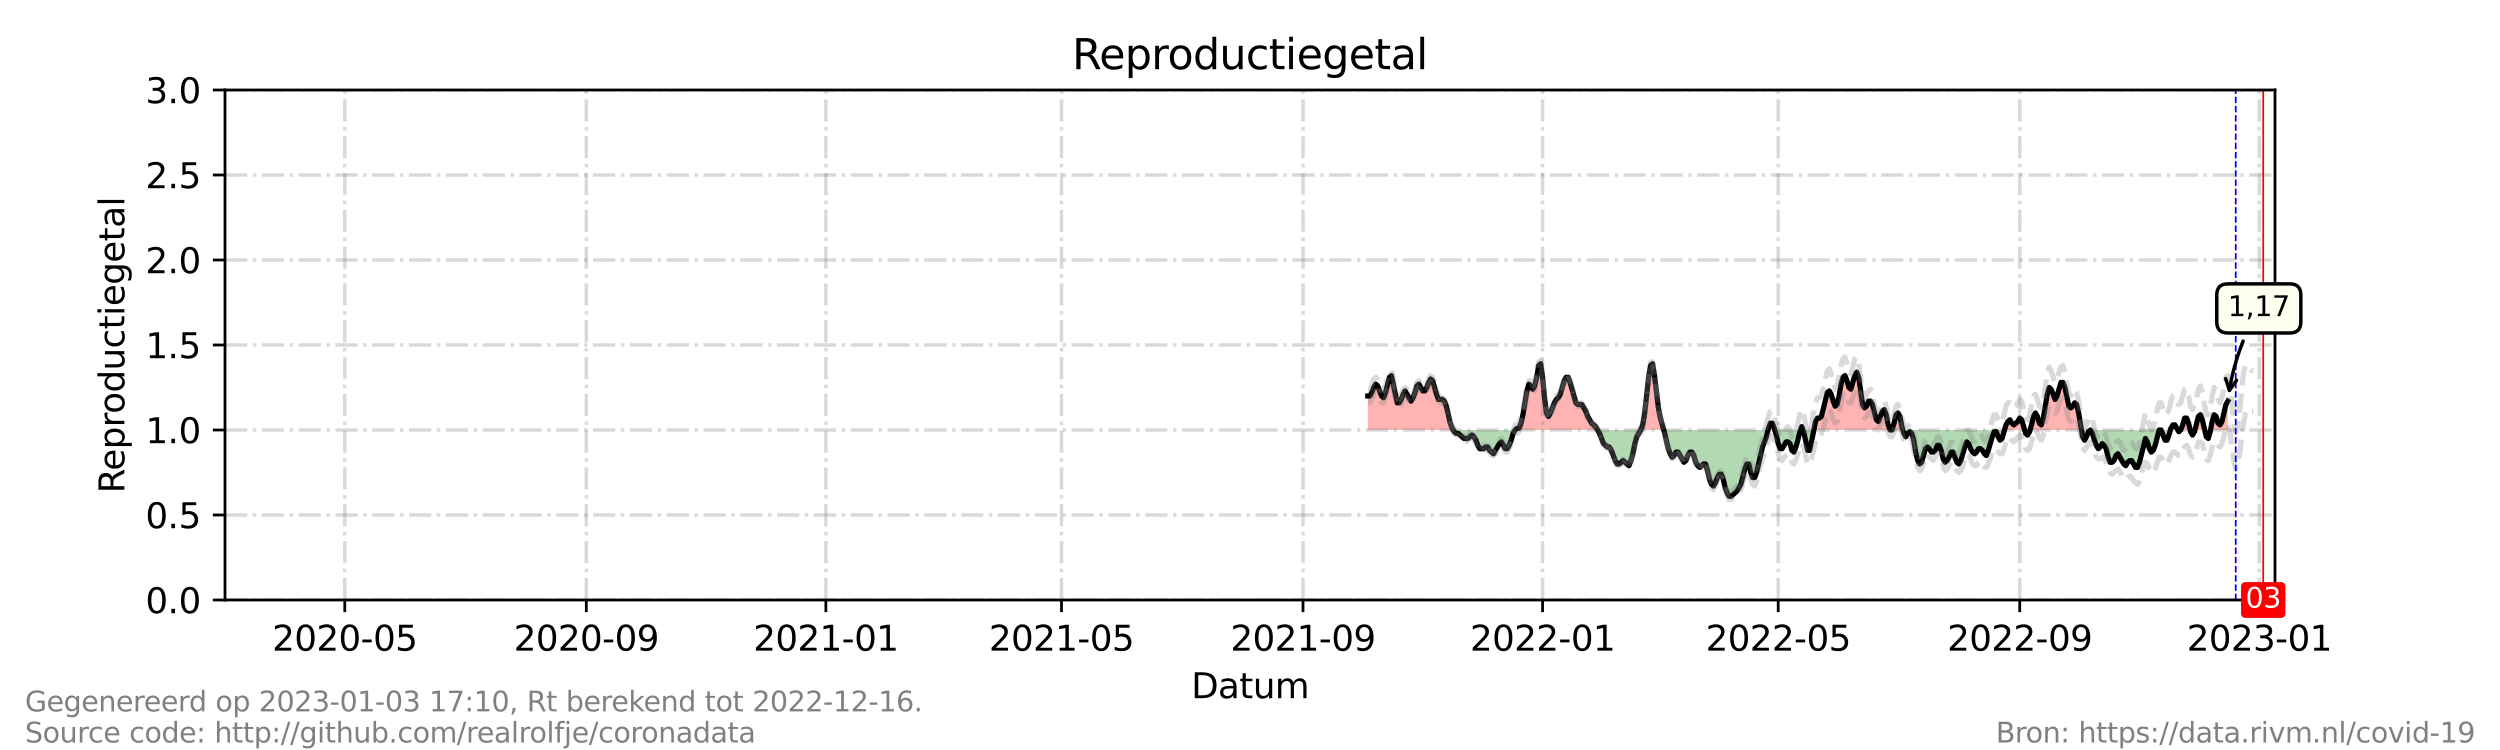 <?xml version="1.0" encoding="utf-8" standalone="no"?>
<!DOCTYPE svg PUBLIC "-//W3C//DTD SVG 1.1//EN"
  "http://www.w3.org/Graphics/SVG/1.1/DTD/svg11.dtd">
<svg xmlns:xlink="http://www.w3.org/1999/xlink" width="720pt" height="216pt" viewBox="0 0 720 216" xmlns="http://www.w3.org/2000/svg" version="1.1">
 <defs>
  <style type="text/css">*{stroke-linejoin: round; stroke-linecap: butt}</style>
 </defs>
 <g id="figure_1">
  <g id="patch_1">
   <path d="M 0 216 
L 720 216 
L 720 0 
L 0 0 
z
" style="fill: #ffffff"/>
  </g>
  <g id="axes_1">
   <g id="patch_2">
    <path d="M 64.8 172.8 
L 655.2 172.8 
L 655.2 25.92 
L 64.8 25.92 
z
" style="fill: #ffffff"/>
   </g>
   <g id="PolyCollection_1">
    <path d="M 393.931 123.84 
L 393.931 123.84 
L 394.497 123.84 
L 395.062 123.84 
L 395.628 123.84 
L 396.193 123.84 
L 396.759 123.84 
L 397.324 123.84 
L 397.89 123.84 
L 398.455 123.84 
L 399.021 123.84 
L 399.586 123.84 
L 400.152 123.84 
L 400.717 123.84 
L 401.283 123.84 
L 401.848 123.84 
L 402.414 123.84 
L 402.979 123.84 
L 403.545 123.84 
L 404.11 123.84 
L 404.676 123.84 
L 405.241 123.84 
L 405.807 123.84 
L 406.372 123.84 
L 406.938 123.84 
L 407.503 123.84 
L 408.069 123.84 
L 408.634 123.84 
L 409.2 123.84 
L 409.766 123.84 
L 410.331 123.84 
L 410.897 123.84 
L 411.462 123.84 
L 412.028 123.84 
L 412.593 123.84 
L 413.159 123.84 
L 413.724 123.84 
L 414.29 123.84 
L 414.855 123.84 
L 415.421 123.84 
L 415.986 123.84 
L 416.552 123.84 
L 417.117 123.84 
L 417.683 123.84 
L 418.248 123.84 
L 418.531 123.84 
L 418.248 123.35 
L 417.683 121.882 
L 417.117 119.434 
L 416.552 116.986 
L 415.986 115.517 
L 415.421 115.027 
L 414.855 115.027 
L 414.29 115.027 
L 413.724 113.558 
L 413.159 111.6 
L 412.593 109.642 
L 412.028 109.152 
L 411.462 110.131 
L 410.897 111.6 
L 410.331 112.579 
L 409.766 112.579 
L 409.2 111.6 
L 408.634 110.621 
L 408.069 111.11 
L 407.503 113.069 
L 406.938 114.538 
L 406.372 115.517 
L 405.807 114.538 
L 405.241 113.558 
L 404.676 112.579 
L 404.11 113.558 
L 403.545 115.027 
L 402.979 116.006 
L 402.414 116.006 
L 401.848 113.558 
L 401.283 110.621 
L 400.717 108.173 
L 400.152 108.662 
L 399.586 110.621 
L 399.021 113.069 
L 398.455 114.538 
L 397.89 114.048 
L 397.324 112.579 
L 396.759 111.11 
L 396.193 110.621 
L 395.628 111.6 
L 395.062 113.069 
L 394.497 114.048 
L 393.931 114.048 
z
" clip-path="url(#peb70fa8056)" style="fill: #ff0000; fill-opacity: 0.3"/>
    <path d="M 436.345 123.84 
L 436.91 123.84 
L 437.476 123.84 
L 438.041 123.84 
L 438.607 123.84 
L 439.172 123.84 
L 439.738 123.84 
L 440.303 123.84 
L 440.869 123.84 
L 441.434 123.84 
L 442 123.84 
L 442.566 123.84 
L 443.131 123.84 
L 443.697 123.84 
L 444.262 123.84 
L 444.828 123.84 
L 445.393 123.84 
L 445.959 123.84 
L 446.524 123.84 
L 447.09 123.84 
L 447.655 123.84 
L 448.221 123.84 
L 448.786 123.84 
L 449.352 123.84 
L 449.917 123.84 
L 450.483 123.84 
L 451.048 123.84 
L 451.614 123.84 
L 452.179 123.84 
L 452.745 123.84 
L 453.31 123.84 
L 453.876 123.84 
L 454.441 123.84 
L 455.007 123.84 
L 455.572 123.84 
L 456.138 123.84 
L 456.703 123.84 
L 457.269 123.84 
L 457.834 123.84 
L 458.4 123.84 
L 458.966 123.84 
L 459.531 123.84 
L 460.097 123.84 
L 459.531 122.861 
L 458.966 122.371 
L 458.4 121.882 
L 457.834 120.902 
L 457.269 119.923 
L 456.703 118.454 
L 456.138 117.475 
L 455.572 116.496 
L 455.007 116.496 
L 454.441 116.496 
L 453.876 116.006 
L 453.31 114.048 
L 452.745 112.09 
L 452.179 110.131 
L 451.614 108.662 
L 451.048 108.662 
L 450.483 109.642 
L 449.917 111.6 
L 449.352 113.558 
L 448.786 114.538 
L 448.221 115.027 
L 447.655 116.006 
L 447.09 117.475 
L 446.524 118.944 
L 445.959 119.923 
L 445.393 118.944 
L 444.828 114.538 
L 444.262 108.662 
L 443.697 104.746 
L 443.131 105.235 
L 442.566 108.662 
L 442 111.11 
L 441.434 112.09 
L 440.869 111.11 
L 440.303 110.621 
L 439.738 112.579 
L 439.172 116.006 
L 438.607 119.434 
L 438.041 121.882 
L 437.476 123.35 
L 436.91 123.35 
z
" clip-path="url(#peb70fa8056)" style="fill: #ff0000; fill-opacity: 0.3"/>
    <path d="M 472.538 123.84 
L 473.103 123.84 
L 473.669 123.84 
L 474.234 123.84 
L 474.8 123.84 
L 475.366 123.84 
L 475.931 123.84 
L 476.497 123.84 
L 477.062 123.84 
L 477.628 123.84 
L 478.193 123.84 
L 478.759 123.84 
L 479.183 123.84 
L 478.759 122.371 
L 478.193 120.413 
L 477.628 117.475 
L 477.062 113.069 
L 476.497 108.173 
L 475.931 104.746 
L 475.366 105.235 
L 474.8 108.662 
L 474.234 114.048 
L 473.669 118.944 
L 473.103 122.371 
z
" clip-path="url(#peb70fa8056)" style="fill: #ff0000; fill-opacity: 0.3"/>
    <path d="M 509.183 123.84 
L 509.297 123.84 
L 509.862 123.84 
L 510.428 123.84 
L 510.993 123.84 
L 511.134 123.84 
L 510.993 123.35 
L 510.428 121.882 
L 509.862 121.882 
L 509.297 123.35 
z
" clip-path="url(#peb70fa8056)" style="fill: #ff0000; fill-opacity: 0.3"/>
    <path d="M 518.533 123.84 
L 518.91 123.84 
L 519.287 123.84 
L 518.91 122.861 
z
" clip-path="url(#peb70fa8056)" style="fill: #ff0000; fill-opacity: 0.3"/>
    <path d="M 522.398 123.84 
L 522.869 123.84 
L 523.434 123.84 
L 524 123.84 
L 524.566 123.84 
L 525.131 123.84 
L 525.697 123.84 
L 526.262 123.84 
L 526.828 123.84 
L 527.393 123.84 
L 527.959 123.84 
L 528.524 123.84 
L 529.09 123.84 
L 529.655 123.84 
L 530.221 123.84 
L 530.786 123.84 
L 531.352 123.84 
L 531.917 123.84 
L 532.483 123.84 
L 533.048 123.84 
L 533.614 123.84 
L 534.179 123.84 
L 534.745 123.84 
L 535.31 123.84 
L 535.876 123.84 
L 536.441 123.84 
L 537.007 123.84 
L 537.572 123.84 
L 538.138 123.84 
L 538.703 123.84 
L 539.269 123.84 
L 539.834 123.84 
L 540.4 123.84 
L 540.966 123.84 
L 541.531 123.84 
L 542.097 123.84 
L 542.662 123.84 
L 543.228 123.84 
L 543.793 123.84 
L 544.359 123.84 
L 543.793 122.371 
L 543.228 119.434 
L 542.662 117.965 
L 542.097 118.454 
L 541.531 119.923 
L 540.966 121.392 
L 540.4 120.902 
L 539.834 118.944 
L 539.269 116.496 
L 538.703 115.517 
L 538.138 115.517 
L 537.572 116.986 
L 537.007 117.475 
L 536.441 116.496 
L 535.876 112.579 
L 535.31 108.662 
L 534.745 107.194 
L 534.179 108.173 
L 533.614 110.131 
L 533.048 112.09 
L 532.483 111.6 
L 531.917 109.642 
L 531.352 108.173 
L 530.786 108.662 
L 530.221 110.621 
L 529.655 114.048 
L 529.09 116.496 
L 528.524 116.986 
L 527.959 115.517 
L 527.393 113.558 
L 526.828 112.579 
L 526.262 113.069 
L 525.697 115.027 
L 525.131 117.475 
L 524.566 119.923 
L 524 120.413 
L 523.434 120.413 
L 522.869 121.392 
z
" clip-path="url(#peb70fa8056)" style="fill: #ff0000; fill-opacity: 0.3"/>
    <path d="M 544.924 123.84 
L 545.49 123.84 
L 546.055 123.84 
L 546.621 123.84 
L 547.186 123.84 
L 547.752 123.84 
L 548.034 123.84 
L 547.752 122.861 
L 547.186 119.923 
L 546.621 118.944 
L 546.055 119.434 
L 545.49 121.882 
z
" clip-path="url(#peb70fa8056)" style="fill: #ff0000; fill-opacity: 0.3"/>
    <path d="M 577.3 123.84 
L 577.724 123.84 
L 578.29 123.84 
L 578.855 123.84 
L 579.421 123.84 
L 579.986 123.84 
L 580.552 123.84 
L 581.117 123.84 
L 581.683 123.84 
L 582.248 123.84 
L 582.814 123.84 
L 583.097 123.84 
L 582.814 122.861 
L 582.248 120.902 
L 581.683 120.413 
L 581.117 121.392 
L 580.552 121.882 
L 579.986 122.371 
L 579.421 121.882 
L 578.855 120.902 
L 578.29 121.392 
L 577.724 122.371 
z
" clip-path="url(#peb70fa8056)" style="fill: #ff0000; fill-opacity: 0.3"/>
    <path d="M 584.652 123.84 
L 585.076 123.84 
L 585.641 123.84 
L 586.207 123.84 
L 586.772 123.84 
L 587.338 123.84 
L 587.903 123.84 
L 588.469 123.84 
L 589.034 123.84 
L 589.6 123.84 
L 590.166 123.84 
L 590.731 123.84 
L 591.297 123.84 
L 591.862 123.84 
L 592.428 123.84 
L 592.993 123.84 
L 593.559 123.84 
L 594.124 123.84 
L 594.69 123.84 
L 595.255 123.84 
L 595.821 123.84 
L 596.386 123.84 
L 596.952 123.84 
L 597.517 123.84 
L 598.083 123.84 
L 598.648 123.84 
L 599.214 123.84 
L 599.456 123.84 
L 599.214 122.371 
L 598.648 118.944 
L 598.083 116.496 
L 597.517 116.006 
L 596.952 116.986 
L 596.386 117.475 
L 595.821 116.986 
L 595.255 114.538 
L 594.69 111.6 
L 594.124 110.131 
L 593.559 110.131 
L 592.993 112.09 
L 592.428 114.048 
L 591.862 115.027 
L 591.297 113.558 
L 590.731 112.09 
L 590.166 111.6 
L 589.6 113.558 
L 589.034 116.986 
L 588.469 120.413 
L 587.903 122.371 
L 587.338 121.882 
L 586.772 119.923 
L 586.207 118.944 
L 585.641 119.923 
L 585.076 122.371 
z
" clip-path="url(#peb70fa8056)" style="fill: #ff0000; fill-opacity: 0.3"/>
    <path d="M 625.086 123.84 
L 625.228 123.84 
L 625.793 123.84 
L 626.359 123.84 
L 626.924 123.84 
L 627.207 123.84 
L 626.924 123.35 
L 626.359 122.371 
L 625.793 122.371 
L 625.228 123.35 
z
" clip-path="url(#peb70fa8056)" style="fill: #ff0000; fill-opacity: 0.3"/>
    <path d="M 628.055 123.84 
L 628.621 123.84 
L 629.186 123.84 
L 629.752 123.84 
L 630.317 123.84 
L 630.77 123.84 
L 630.317 121.882 
L 629.752 120.413 
L 629.186 120.413 
L 628.621 122.371 
z
" clip-path="url(#peb70fa8056)" style="fill: #ff0000; fill-opacity: 0.3"/>
    <path d="M 632.127 123.84 
L 632.579 123.84 
L 633.145 123.84 
L 633.71 123.84 
L 634.276 123.84 
L 634.841 123.84 
L 634.954 123.84 
L 634.841 123.35 
L 634.276 120.902 
L 633.71 119.434 
L 633.145 119.923 
L 632.579 121.882 
z
" clip-path="url(#peb70fa8056)" style="fill: #ff0000; fill-opacity: 0.3"/>
    <path d="M 636.632 123.84 
L 637.103 123.84 
L 637.669 123.84 
L 638.234 123.84 
L 638.8 123.84 
L 639.366 123.84 
L 639.931 123.84 
L 640.497 123.84 
L 641.062 123.84 
L 641.628 123.84 
L 641.628 123.84 
L 641.628 115.517 
L 641.062 116.496 
L 640.497 118.944 
L 639.931 121.392 
L 639.366 122.371 
L 638.8 121.882 
L 638.234 119.923 
L 637.669 119.434 
L 637.103 121.392 
z
" clip-path="url(#peb70fa8056)" style="fill: #ff0000; fill-opacity: 0.3"/>
   </g>
   <g id="PolyCollection_2">
    <path d="M 418.531 123.84 
L 418.814 123.84 
L 419.379 123.84 
L 419.945 123.84 
L 420.51 123.84 
L 421.076 123.84 
L 421.641 123.84 
L 422.207 123.84 
L 422.772 123.84 
L 423.338 123.84 
L 423.903 123.84 
L 424.469 123.84 
L 425.034 123.84 
L 425.6 123.84 
L 426.166 123.84 
L 426.731 123.84 
L 427.297 123.84 
L 427.862 123.84 
L 428.428 123.84 
L 428.993 123.84 
L 429.559 123.84 
L 430.124 123.84 
L 430.69 123.84 
L 431.255 123.84 
L 431.821 123.84 
L 432.386 123.84 
L 432.952 123.84 
L 433.517 123.84 
L 434.083 123.84 
L 434.648 123.84 
L 435.214 123.84 
L 435.779 123.84 
L 436.345 123.84 
L 436.345 123.84 
L 436.345 123.84 
L 435.779 124.819 
L 435.214 126.778 
L 434.648 128.246 
L 434.083 129.226 
L 433.517 129.226 
L 432.952 128.246 
L 432.386 127.267 
L 431.821 127.757 
L 431.255 128.736 
L 430.69 129.715 
L 430.124 130.694 
L 429.559 130.205 
L 428.993 129.715 
L 428.428 128.736 
L 427.862 128.736 
L 427.297 129.226 
L 426.731 129.226 
L 426.166 129.226 
L 425.6 128.246 
L 425.034 126.778 
L 424.469 125.798 
L 423.903 125.309 
L 423.338 125.798 
L 422.772 126.288 
L 422.207 126.288 
L 421.641 126.288 
L 421.076 125.798 
L 420.51 125.309 
L 419.945 124.819 
L 419.379 124.819 
L 418.814 124.33 
z
" clip-path="url(#peb70fa8056)" style="fill: #008000; fill-opacity: 0.3"/>
    <path d="M 460.097 123.84 
L 460.097 123.84 
L 460.662 123.84 
L 461.228 123.84 
L 461.793 123.84 
L 462.359 123.84 
L 462.924 123.84 
L 463.49 123.84 
L 464.055 123.84 
L 464.621 123.84 
L 465.186 123.84 
L 465.752 123.84 
L 466.317 123.84 
L 466.883 123.84 
L 467.448 123.84 
L 468.014 123.84 
L 468.579 123.84 
L 469.145 123.84 
L 469.71 123.84 
L 470.276 123.84 
L 470.841 123.84 
L 471.407 123.84 
L 471.972 123.84 
L 472.538 123.84 
L 472.538 123.84 
L 472.538 123.84 
L 471.972 124.819 
L 471.407 125.798 
L 470.841 127.757 
L 470.276 130.694 
L 469.71 132.653 
L 469.145 134.122 
L 468.579 133.632 
L 468.014 133.142 
L 467.448 132.653 
L 466.883 133.142 
L 466.317 133.632 
L 465.752 133.632 
L 465.186 132.653 
L 464.621 131.184 
L 464.055 129.715 
L 463.49 128.736 
L 462.924 128.736 
L 462.359 128.246 
L 461.793 127.757 
L 461.228 126.288 
L 460.662 124.819 
L 460.097 123.84 
z
" clip-path="url(#peb70fa8056)" style="fill: #008000; fill-opacity: 0.3"/>
    <path d="M 479.183 123.84 
L 479.324 123.84 
L 479.89 123.84 
L 480.455 123.84 
L 481.021 123.84 
L 481.586 123.84 
L 482.152 123.84 
L 482.717 123.84 
L 483.283 123.84 
L 483.848 123.84 
L 484.414 123.84 
L 484.979 123.84 
L 485.545 123.84 
L 486.11 123.84 
L 486.676 123.84 
L 487.241 123.84 
L 487.807 123.84 
L 488.372 123.84 
L 488.938 123.84 
L 489.503 123.84 
L 490.069 123.84 
L 490.634 123.84 
L 491.2 123.84 
L 491.766 123.84 
L 492.331 123.84 
L 492.897 123.84 
L 493.462 123.84 
L 494.028 123.84 
L 494.593 123.84 
L 495.159 123.84 
L 495.724 123.84 
L 496.29 123.84 
L 496.855 123.84 
L 497.421 123.84 
L 497.986 123.84 
L 498.552 123.84 
L 499.117 123.84 
L 499.683 123.84 
L 500.248 123.84 
L 500.814 123.84 
L 501.379 123.84 
L 501.945 123.84 
L 502.51 123.84 
L 503.076 123.84 
L 503.641 123.84 
L 504.207 123.84 
L 504.772 123.84 
L 505.338 123.84 
L 505.903 123.84 
L 506.469 123.84 
L 507.034 123.84 
L 507.6 123.84 
L 508.166 123.84 
L 508.731 123.84 
L 509.183 123.84 
L 508.731 125.798 
L 508.166 127.267 
L 507.6 128.736 
L 507.034 131.184 
L 506.469 133.632 
L 505.903 136.08 
L 505.338 137.549 
L 504.772 137.549 
L 504.207 136.08 
L 503.641 133.632 
L 503.076 133.632 
L 502.51 135.101 
L 501.945 137.059 
L 501.379 139.507 
L 500.814 140.486 
L 500.248 141.466 
L 499.683 141.955 
L 499.117 142.445 
L 498.552 142.934 
L 497.986 142.934 
L 497.421 141.955 
L 496.855 140.486 
L 496.29 138.038 
L 495.724 136.57 
L 495.159 136.57 
L 494.593 137.549 
L 494.028 139.018 
L 493.462 139.997 
L 492.897 139.507 
L 492.331 138.038 
L 491.766 135.59 
L 491.2 133.632 
L 490.634 133.632 
L 490.069 134.122 
L 489.503 134.611 
L 488.938 134.122 
L 488.372 133.142 
L 487.807 131.184 
L 487.241 130.205 
L 486.676 130.205 
L 486.11 131.184 
L 485.545 132.653 
L 484.979 133.142 
L 484.414 132.163 
L 483.848 131.184 
L 483.283 130.205 
L 482.717 130.205 
L 482.152 131.184 
L 481.586 131.674 
L 481.021 130.694 
L 480.455 129.226 
L 479.89 126.778 
L 479.324 124.33 
z
" clip-path="url(#peb70fa8056)" style="fill: #008000; fill-opacity: 0.3"/>
    <path d="M 511.134 123.84 
L 511.559 123.84 
L 512.124 123.84 
L 512.69 123.84 
L 513.255 123.84 
L 513.821 123.84 
L 514.386 123.84 
L 514.952 123.84 
L 515.517 123.84 
L 516.083 123.84 
L 516.648 123.84 
L 517.214 123.84 
L 517.779 123.84 
L 518.345 123.84 
L 518.533 123.84 
L 518.345 124.33 
L 517.779 126.778 
L 517.214 128.736 
L 516.648 130.205 
L 516.083 129.715 
L 515.517 127.757 
L 514.952 127.267 
L 514.386 127.267 
L 513.821 128.246 
L 513.255 129.226 
L 512.69 129.226 
L 512.124 127.757 
L 511.559 125.309 
z
" clip-path="url(#peb70fa8056)" style="fill: #008000; fill-opacity: 0.3"/>
    <path d="M 519.287 123.84 
L 519.476 123.84 
L 520.041 123.84 
L 520.607 123.84 
L 521.172 123.84 
L 521.738 123.84 
L 522.303 123.84 
L 522.398 123.84 
L 522.303 124.33 
L 521.738 127.267 
L 521.172 129.715 
L 520.607 129.715 
L 520.041 127.267 
L 519.476 124.33 
z
" clip-path="url(#peb70fa8056)" style="fill: #008000; fill-opacity: 0.3"/>
    <path d="M 544.359 123.84 
L 544.359 123.84 
L 544.924 123.84 
L 544.924 123.84 
L 544.924 123.84 
L 544.359 123.84 
z
" clip-path="url(#peb70fa8056)" style="fill: #008000; fill-opacity: 0.3"/>
    <path d="M 548.034 123.84 
L 548.317 123.84 
L 548.883 123.84 
L 549.448 123.84 
L 550.014 123.84 
L 550.579 123.84 
L 551.145 123.84 
L 551.71 123.84 
L 552.276 123.84 
L 552.841 123.84 
L 553.407 123.84 
L 553.972 123.84 
L 554.538 123.84 
L 555.103 123.84 
L 555.669 123.84 
L 556.234 123.84 
L 556.8 123.84 
L 557.366 123.84 
L 557.931 123.84 
L 558.497 123.84 
L 559.062 123.84 
L 559.628 123.84 
L 560.193 123.84 
L 560.759 123.84 
L 561.324 123.84 
L 561.89 123.84 
L 562.455 123.84 
L 563.021 123.84 
L 563.586 123.84 
L 564.152 123.84 
L 564.717 123.84 
L 565.283 123.84 
L 565.848 123.84 
L 566.414 123.84 
L 566.979 123.84 
L 567.545 123.84 
L 568.11 123.84 
L 568.676 123.84 
L 569.241 123.84 
L 569.807 123.84 
L 570.372 123.84 
L 570.938 123.84 
L 571.503 123.84 
L 572.069 123.84 
L 572.634 123.84 
L 573.2 123.84 
L 573.766 123.84 
L 574.331 123.84 
L 574.897 123.84 
L 575.462 123.84 
L 576.028 123.84 
L 576.593 123.84 
L 577.159 123.84 
L 577.3 123.84 
L 577.159 124.33 
L 576.593 126.288 
L 576.028 126.778 
L 575.462 125.798 
L 574.897 124.33 
L 574.331 124.33 
L 573.766 125.798 
L 573.2 127.757 
L 572.634 129.715 
L 572.069 131.184 
L 571.503 130.694 
L 570.938 129.715 
L 570.372 129.226 
L 569.807 129.226 
L 569.241 130.205 
L 568.676 130.694 
L 568.11 130.205 
L 567.545 129.226 
L 566.979 127.757 
L 566.414 127.267 
L 565.848 128.736 
L 565.283 130.694 
L 564.717 132.653 
L 564.152 133.632 
L 563.586 133.142 
L 563.021 131.674 
L 562.455 130.205 
L 561.89 130.205 
L 561.324 131.674 
L 560.759 132.653 
L 560.193 133.142 
L 559.628 132.163 
L 559.062 129.715 
L 558.497 128.246 
L 557.931 128.246 
L 557.366 129.715 
L 556.8 130.205 
L 556.234 130.205 
L 555.669 129.226 
L 555.103 128.736 
L 554.538 129.226 
L 553.972 131.184 
L 553.407 133.142 
L 552.841 133.632 
L 552.276 132.653 
L 551.71 130.205 
L 551.145 126.778 
L 550.579 124.819 
L 550.014 124.33 
L 549.448 124.819 
L 548.883 125.798 
L 548.317 124.819 
z
" clip-path="url(#peb70fa8056)" style="fill: #008000; fill-opacity: 0.3"/>
    <path d="M 583.097 123.84 
L 583.379 123.84 
L 583.945 123.84 
L 584.51 123.84 
L 584.652 123.84 
L 584.51 124.33 
L 583.945 125.309 
L 583.379 124.819 
z
" clip-path="url(#peb70fa8056)" style="fill: #008000; fill-opacity: 0.3"/>
    <path d="M 599.456 123.84 
L 599.779 123.84 
L 600.345 123.84 
L 600.91 123.84 
L 601.476 123.84 
L 602.041 123.84 
L 602.607 123.84 
L 603.172 123.84 
L 603.738 123.84 
L 604.303 123.84 
L 604.869 123.84 
L 605.434 123.84 
L 606 123.84 
L 606.566 123.84 
L 607.131 123.84 
L 607.697 123.84 
L 608.262 123.84 
L 608.828 123.84 
L 609.393 123.84 
L 609.959 123.84 
L 610.524 123.84 
L 611.09 123.84 
L 611.655 123.84 
L 612.221 123.84 
L 612.786 123.84 
L 613.352 123.84 
L 613.917 123.84 
L 614.483 123.84 
L 615.048 123.84 
L 615.614 123.84 
L 616.179 123.84 
L 616.745 123.84 
L 617.31 123.84 
L 617.876 123.84 
L 618.441 123.84 
L 619.007 123.84 
L 619.572 123.84 
L 620.138 123.84 
L 620.703 123.84 
L 621.269 123.84 
L 621.834 123.84 
L 622.4 123.84 
L 622.966 123.84 
L 623.531 123.84 
L 624.097 123.84 
L 624.662 123.84 
L 625.086 123.84 
L 624.662 125.309 
L 624.097 126.778 
L 623.531 126.778 
L 622.966 125.309 
L 622.4 123.84 
L 621.834 123.84 
L 621.269 125.798 
L 620.703 128.246 
L 620.138 129.715 
L 619.572 130.205 
L 619.007 129.226 
L 618.441 127.267 
L 617.876 126.288 
L 617.31 127.757 
L 616.745 130.694 
L 616.179 133.142 
L 615.614 134.611 
L 615.048 134.611 
L 614.483 133.632 
L 613.917 132.653 
L 613.352 132.653 
L 612.786 133.142 
L 612.221 134.122 
L 611.655 133.632 
L 611.09 132.653 
L 610.524 131.674 
L 609.959 130.694 
L 609.393 131.184 
L 608.828 132.653 
L 608.262 133.142 
L 607.697 133.142 
L 607.131 131.674 
L 606.566 129.226 
L 606 128.246 
L 605.434 127.757 
L 604.869 128.736 
L 604.303 129.226 
L 603.738 128.246 
L 603.172 126.778 
L 602.607 124.819 
L 602.041 123.84 
L 601.476 124.33 
L 600.91 125.798 
L 600.345 126.778 
L 599.779 125.798 
z
" clip-path="url(#peb70fa8056)" style="fill: #008000; fill-opacity: 0.3"/>
    <path d="M 627.207 123.84 
L 627.49 123.84 
L 628.055 123.84 
L 628.055 123.84 
L 628.055 123.84 
L 627.49 124.33 
z
" clip-path="url(#peb70fa8056)" style="fill: #008000; fill-opacity: 0.3"/>
    <path d="M 630.77 123.84 
L 630.883 123.84 
L 631.448 123.84 
L 632.014 123.84 
L 632.127 123.84 
L 632.014 124.33 
L 631.448 125.309 
L 630.883 124.33 
z
" clip-path="url(#peb70fa8056)" style="fill: #008000; fill-opacity: 0.3"/>
    <path d="M 634.954 123.84 
L 635.407 123.84 
L 635.972 123.84 
L 636.538 123.84 
L 636.632 123.84 
L 636.538 124.33 
L 635.972 126.288 
L 635.407 125.798 
z
" clip-path="url(#peb70fa8056)" style="fill: #008000; fill-opacity: 0.3"/>
   </g>
   <g id="matplotlib.axis_1">
    <g id="xtick_1">
     <g id="line2d_1">
      <path d="M 99.297 172.8 
L 99.297 25.92 
" clip-path="url(#peb70fa8056)" style="fill: none; stroke-dasharray: 6.4,1.6,1,1.6; stroke-dashoffset: 0; stroke: #808080; stroke-opacity: 0.3"/>
     </g>
     <g id="line2d_2">
      <defs>
       <path id="m6206291236" d="M 0 0 
L 0 3.5 
" style="stroke: #000000; stroke-width: 0.8"/>
      </defs>
      <g>
       <use xlink:href="#m6206291236" x="99.297" y="172.8" style="stroke: #000000; stroke-width: 0.8"/>
      </g>
     </g>
     <g id="text_1">
      <!-- 2020-05 -->
      <g transform="translate(78.405 187.398) scale(0.1 -0.1)">
       <defs>
        <path id="DejaVuSans-32" d="M 1228 531 
L 3431 531 
L 3431 0 
L 469 0 
L 469 531 
Q 828 903 1448 1529 
Q 2069 2156 2228 2338 
Q 2531 2678 2651 2914 
Q 2772 3150 2772 3378 
Q 2772 3750 2511 3984 
Q 2250 4219 1831 4219 
Q 1534 4219 1204 4116 
Q 875 4013 500 3803 
L 500 4441 
Q 881 4594 1212 4672 
Q 1544 4750 1819 4750 
Q 2544 4750 2975 4387 
Q 3406 4025 3406 3419 
Q 3406 3131 3298 2873 
Q 3191 2616 2906 2266 
Q 2828 2175 2409 1742 
Q 1991 1309 1228 531 
z
" transform="scale(0.016)"/>
        <path id="DejaVuSans-30" d="M 2034 4250 
Q 1547 4250 1301 3770 
Q 1056 3291 1056 2328 
Q 1056 1369 1301 889 
Q 1547 409 2034 409 
Q 2525 409 2770 889 
Q 3016 1369 3016 2328 
Q 3016 3291 2770 3770 
Q 2525 4250 2034 4250 
z
M 2034 4750 
Q 2819 4750 3233 4129 
Q 3647 3509 3647 2328 
Q 3647 1150 3233 529 
Q 2819 -91 2034 -91 
Q 1250 -91 836 529 
Q 422 1150 422 2328 
Q 422 3509 836 4129 
Q 1250 4750 2034 4750 
z
" transform="scale(0.016)"/>
        <path id="DejaVuSans-2d" d="M 313 2009 
L 1997 2009 
L 1997 1497 
L 313 1497 
L 313 2009 
z
" transform="scale(0.016)"/>
        <path id="DejaVuSans-35" d="M 691 4666 
L 3169 4666 
L 3169 4134 
L 1269 4134 
L 1269 2991 
Q 1406 3038 1543 3061 
Q 1681 3084 1819 3084 
Q 2600 3084 3056 2656 
Q 3513 2228 3513 1497 
Q 3513 744 3044 326 
Q 2575 -91 1722 -91 
Q 1428 -91 1123 -41 
Q 819 9 494 109 
L 494 744 
Q 775 591 1075 516 
Q 1375 441 1709 441 
Q 2250 441 2565 725 
Q 2881 1009 2881 1497 
Q 2881 1984 2565 2268 
Q 2250 2553 1709 2553 
Q 1456 2553 1204 2497 
Q 953 2441 691 2322 
L 691 4666 
z
" transform="scale(0.016)"/>
       </defs>
       <use xlink:href="#DejaVuSans-32"/>
       <use xlink:href="#DejaVuSans-30" x="63.623"/>
       <use xlink:href="#DejaVuSans-32" x="127.246"/>
       <use xlink:href="#DejaVuSans-30" x="190.869"/>
       <use xlink:href="#DejaVuSans-2d" x="254.492"/>
       <use xlink:href="#DejaVuSans-30" x="290.576"/>
       <use xlink:href="#DejaVuSans-35" x="354.199"/>
      </g>
     </g>
    </g>
    <g id="xtick_2">
     <g id="line2d_3">
      <path d="M 168.855 172.8 
L 168.855 25.92 
" clip-path="url(#peb70fa8056)" style="fill: none; stroke-dasharray: 6.4,1.6,1,1.6; stroke-dashoffset: 0; stroke: #808080; stroke-opacity: 0.3"/>
     </g>
     <g id="line2d_4">
      <g>
       <use xlink:href="#m6206291236" x="168.855" y="172.8" style="stroke: #000000; stroke-width: 0.8"/>
      </g>
     </g>
     <g id="text_2">
      <!-- 2020-09 -->
      <g transform="translate(147.964 187.398) scale(0.1 -0.1)">
       <defs>
        <path id="DejaVuSans-39" d="M 703 97 
L 703 672 
Q 941 559 1184 500 
Q 1428 441 1663 441 
Q 2288 441 2617 861 
Q 2947 1281 2994 2138 
Q 2813 1869 2534 1725 
Q 2256 1581 1919 1581 
Q 1219 1581 811 2004 
Q 403 2428 403 3163 
Q 403 3881 828 4315 
Q 1253 4750 1959 4750 
Q 2769 4750 3195 4129 
Q 3622 3509 3622 2328 
Q 3622 1225 3098 567 
Q 2575 -91 1691 -91 
Q 1453 -91 1209 -44 
Q 966 3 703 97 
z
M 1959 2075 
Q 2384 2075 2632 2365 
Q 2881 2656 2881 3163 
Q 2881 3666 2632 3958 
Q 2384 4250 1959 4250 
Q 1534 4250 1286 3958 
Q 1038 3666 1038 3163 
Q 1038 2656 1286 2365 
Q 1534 2075 1959 2075 
z
" transform="scale(0.016)"/>
       </defs>
       <use xlink:href="#DejaVuSans-32"/>
       <use xlink:href="#DejaVuSans-30" x="63.623"/>
       <use xlink:href="#DejaVuSans-32" x="127.246"/>
       <use xlink:href="#DejaVuSans-30" x="190.869"/>
       <use xlink:href="#DejaVuSans-2d" x="254.492"/>
       <use xlink:href="#DejaVuSans-30" x="290.576"/>
       <use xlink:href="#DejaVuSans-39" x="354.199"/>
      </g>
     </g>
    </g>
    <g id="xtick_3">
     <g id="line2d_5">
      <path d="M 237.848 172.8 
L 237.848 25.92 
" clip-path="url(#peb70fa8056)" style="fill: none; stroke-dasharray: 6.4,1.6,1,1.6; stroke-dashoffset: 0; stroke: #808080; stroke-opacity: 0.3"/>
     </g>
     <g id="line2d_6">
      <g>
       <use xlink:href="#m6206291236" x="237.848" y="172.8" style="stroke: #000000; stroke-width: 0.8"/>
      </g>
     </g>
     <g id="text_3">
      <!-- 2021-01 -->
      <g transform="translate(216.957 187.398) scale(0.1 -0.1)">
       <defs>
        <path id="DejaVuSans-31" d="M 794 531 
L 1825 531 
L 1825 4091 
L 703 3866 
L 703 4441 
L 1819 4666 
L 2450 4666 
L 2450 531 
L 3481 531 
L 3481 0 
L 794 0 
L 794 531 
z
" transform="scale(0.016)"/>
       </defs>
       <use xlink:href="#DejaVuSans-32"/>
       <use xlink:href="#DejaVuSans-30" x="63.623"/>
       <use xlink:href="#DejaVuSans-32" x="127.246"/>
       <use xlink:href="#DejaVuSans-31" x="190.869"/>
       <use xlink:href="#DejaVuSans-2d" x="254.492"/>
       <use xlink:href="#DejaVuSans-30" x="290.576"/>
       <use xlink:href="#DejaVuSans-31" x="354.199"/>
      </g>
     </g>
    </g>
    <g id="xtick_4">
     <g id="line2d_7">
      <path d="M 305.71 172.8 
L 305.71 25.92 
" clip-path="url(#peb70fa8056)" style="fill: none; stroke-dasharray: 6.4,1.6,1,1.6; stroke-dashoffset: 0; stroke: #808080; stroke-opacity: 0.3"/>
     </g>
     <g id="line2d_8">
      <g>
       <use xlink:href="#m6206291236" x="305.71" y="172.8" style="stroke: #000000; stroke-width: 0.8"/>
      </g>
     </g>
     <g id="text_4">
      <!-- 2021-05 -->
      <g transform="translate(284.819 187.398) scale(0.1 -0.1)">
       <use xlink:href="#DejaVuSans-32"/>
       <use xlink:href="#DejaVuSans-30" x="63.623"/>
       <use xlink:href="#DejaVuSans-32" x="127.246"/>
       <use xlink:href="#DejaVuSans-31" x="190.869"/>
       <use xlink:href="#DejaVuSans-2d" x="254.492"/>
       <use xlink:href="#DejaVuSans-30" x="290.576"/>
       <use xlink:href="#DejaVuSans-35" x="354.199"/>
      </g>
     </g>
    </g>
    <g id="xtick_5">
     <g id="line2d_9">
      <path d="M 375.269 172.8 
L 375.269 25.92 
" clip-path="url(#peb70fa8056)" style="fill: none; stroke-dasharray: 6.4,1.6,1,1.6; stroke-dashoffset: 0; stroke: #808080; stroke-opacity: 0.3"/>
     </g>
     <g id="line2d_10">
      <g>
       <use xlink:href="#m6206291236" x="375.269" y="172.8" style="stroke: #000000; stroke-width: 0.8"/>
      </g>
     </g>
     <g id="text_5">
      <!-- 2021-09 -->
      <g transform="translate(354.378 187.398) scale(0.1 -0.1)">
       <use xlink:href="#DejaVuSans-32"/>
       <use xlink:href="#DejaVuSans-30" x="63.623"/>
       <use xlink:href="#DejaVuSans-32" x="127.246"/>
       <use xlink:href="#DejaVuSans-31" x="190.869"/>
       <use xlink:href="#DejaVuSans-2d" x="254.492"/>
       <use xlink:href="#DejaVuSans-30" x="290.576"/>
       <use xlink:href="#DejaVuSans-39" x="354.199"/>
      </g>
     </g>
    </g>
    <g id="xtick_6">
     <g id="line2d_11">
      <path d="M 444.262 172.8 
L 444.262 25.92 
" clip-path="url(#peb70fa8056)" style="fill: none; stroke-dasharray: 6.4,1.6,1,1.6; stroke-dashoffset: 0; stroke: #808080; stroke-opacity: 0.3"/>
     </g>
     <g id="line2d_12">
      <g>
       <use xlink:href="#m6206291236" x="444.262" y="172.8" style="stroke: #000000; stroke-width: 0.8"/>
      </g>
     </g>
     <g id="text_6">
      <!-- 2022-01 -->
      <g transform="translate(423.371 187.398) scale(0.1 -0.1)">
       <use xlink:href="#DejaVuSans-32"/>
       <use xlink:href="#DejaVuSans-30" x="63.623"/>
       <use xlink:href="#DejaVuSans-32" x="127.246"/>
       <use xlink:href="#DejaVuSans-32" x="190.869"/>
       <use xlink:href="#DejaVuSans-2d" x="254.492"/>
       <use xlink:href="#DejaVuSans-30" x="290.576"/>
       <use xlink:href="#DejaVuSans-31" x="354.199"/>
      </g>
     </g>
    </g>
    <g id="xtick_7">
     <g id="line2d_13">
      <path d="M 512.124 172.8 
L 512.124 25.92 
" clip-path="url(#peb70fa8056)" style="fill: none; stroke-dasharray: 6.4,1.6,1,1.6; stroke-dashoffset: 0; stroke: #808080; stroke-opacity: 0.3"/>
     </g>
     <g id="line2d_14">
      <g>
       <use xlink:href="#m6206291236" x="512.124" y="172.8" style="stroke: #000000; stroke-width: 0.8"/>
      </g>
     </g>
     <g id="text_7">
      <!-- 2022-05 -->
      <g transform="translate(491.233 187.398) scale(0.1 -0.1)">
       <use xlink:href="#DejaVuSans-32"/>
       <use xlink:href="#DejaVuSans-30" x="63.623"/>
       <use xlink:href="#DejaVuSans-32" x="127.246"/>
       <use xlink:href="#DejaVuSans-32" x="190.869"/>
       <use xlink:href="#DejaVuSans-2d" x="254.492"/>
       <use xlink:href="#DejaVuSans-30" x="290.576"/>
       <use xlink:href="#DejaVuSans-35" x="354.199"/>
      </g>
     </g>
    </g>
    <g id="xtick_8">
     <g id="line2d_15">
      <path d="M 581.683 172.8 
L 581.683 25.92 
" clip-path="url(#peb70fa8056)" style="fill: none; stroke-dasharray: 6.4,1.6,1,1.6; stroke-dashoffset: 0; stroke: #808080; stroke-opacity: 0.3"/>
     </g>
     <g id="line2d_16">
      <g>
       <use xlink:href="#m6206291236" x="581.683" y="172.8" style="stroke: #000000; stroke-width: 0.8"/>
      </g>
     </g>
     <g id="text_8">
      <!-- 2022-09 -->
      <g transform="translate(560.791 187.398) scale(0.1 -0.1)">
       <use xlink:href="#DejaVuSans-32"/>
       <use xlink:href="#DejaVuSans-30" x="63.623"/>
       <use xlink:href="#DejaVuSans-32" x="127.246"/>
       <use xlink:href="#DejaVuSans-32" x="190.869"/>
       <use xlink:href="#DejaVuSans-2d" x="254.492"/>
       <use xlink:href="#DejaVuSans-30" x="290.576"/>
       <use xlink:href="#DejaVuSans-39" x="354.199"/>
      </g>
     </g>
    </g>
    <g id="xtick_9">
     <g id="line2d_17">
      <path d="M 650.676 172.8 
L 650.676 25.92 
" clip-path="url(#peb70fa8056)" style="fill: none; stroke-dasharray: 6.4,1.6,1,1.6; stroke-dashoffset: 0; stroke: #808080; stroke-opacity: 0.3"/>
     </g>
     <g id="line2d_18">
      <g>
       <use xlink:href="#m6206291236" x="650.676" y="172.8" style="stroke: #000000; stroke-width: 0.8"/>
      </g>
     </g>
     <g id="text_9">
      <!-- 2023-01 -->
      <g transform="translate(629.784 187.398) scale(0.1 -0.1)">
       <defs>
        <path id="DejaVuSans-33" d="M 2597 2516 
Q 3050 2419 3304 2112 
Q 3559 1806 3559 1356 
Q 3559 666 3084 287 
Q 2609 -91 1734 -91 
Q 1441 -91 1130 -33 
Q 819 25 488 141 
L 488 750 
Q 750 597 1062 519 
Q 1375 441 1716 441 
Q 2309 441 2620 675 
Q 2931 909 2931 1356 
Q 2931 1769 2642 2001 
Q 2353 2234 1838 2234 
L 1294 2234 
L 1294 2753 
L 1863 2753 
Q 2328 2753 2575 2939 
Q 2822 3125 2822 3475 
Q 2822 3834 2567 4026 
Q 2313 4219 1838 4219 
Q 1578 4219 1281 4162 
Q 984 4106 628 3988 
L 628 4550 
Q 988 4650 1302 4700 
Q 1616 4750 1894 4750 
Q 2613 4750 3031 4423 
Q 3450 4097 3450 3541 
Q 3450 3153 3228 2886 
Q 3006 2619 2597 2516 
z
" transform="scale(0.016)"/>
       </defs>
       <use xlink:href="#DejaVuSans-32"/>
       <use xlink:href="#DejaVuSans-30" x="63.623"/>
       <use xlink:href="#DejaVuSans-32" x="127.246"/>
       <use xlink:href="#DejaVuSans-33" x="190.869"/>
       <use xlink:href="#DejaVuSans-2d" x="254.492"/>
       <use xlink:href="#DejaVuSans-30" x="290.576"/>
       <use xlink:href="#DejaVuSans-31" x="354.199"/>
      </g>
     </g>
    </g>
    <g id="text_10">
     <!-- Datum -->
     <g transform="translate(343.087 201.077) scale(0.1 -0.1)">
      <defs>
       <path id="DejaVuSans-44" d="M 1259 4147 
L 1259 519 
L 2022 519 
Q 2988 519 3436 956 
Q 3884 1394 3884 2338 
Q 3884 3275 3436 3711 
Q 2988 4147 2022 4147 
L 1259 4147 
z
M 628 4666 
L 1925 4666 
Q 3281 4666 3915 4102 
Q 4550 3538 4550 2338 
Q 4550 1131 3912 565 
Q 3275 0 1925 0 
L 628 0 
L 628 4666 
z
" transform="scale(0.016)"/>
       <path id="DejaVuSans-61" d="M 2194 1759 
Q 1497 1759 1228 1600 
Q 959 1441 959 1056 
Q 959 750 1161 570 
Q 1363 391 1709 391 
Q 2188 391 2477 730 
Q 2766 1069 2766 1631 
L 2766 1759 
L 2194 1759 
z
M 3341 1997 
L 3341 0 
L 2766 0 
L 2766 531 
Q 2569 213 2275 61 
Q 1981 -91 1556 -91 
Q 1019 -91 701 211 
Q 384 513 384 1019 
Q 384 1609 779 1909 
Q 1175 2209 1959 2209 
L 2766 2209 
L 2766 2266 
Q 2766 2663 2505 2880 
Q 2244 3097 1772 3097 
Q 1472 3097 1187 3025 
Q 903 2953 641 2809 
L 641 3341 
Q 956 3463 1253 3523 
Q 1550 3584 1831 3584 
Q 2591 3584 2966 3190 
Q 3341 2797 3341 1997 
z
" transform="scale(0.016)"/>
       <path id="DejaVuSans-74" d="M 1172 4494 
L 1172 3500 
L 2356 3500 
L 2356 3053 
L 1172 3053 
L 1172 1153 
Q 1172 725 1289 603 
Q 1406 481 1766 481 
L 2356 481 
L 2356 0 
L 1766 0 
Q 1100 0 847 248 
Q 594 497 594 1153 
L 594 3053 
L 172 3053 
L 172 3500 
L 594 3500 
L 594 4494 
L 1172 4494 
z
" transform="scale(0.016)"/>
       <path id="DejaVuSans-75" d="M 544 1381 
L 544 3500 
L 1119 3500 
L 1119 1403 
Q 1119 906 1312 657 
Q 1506 409 1894 409 
Q 2359 409 2629 706 
Q 2900 1003 2900 1516 
L 2900 3500 
L 3475 3500 
L 3475 0 
L 2900 0 
L 2900 538 
Q 2691 219 2414 64 
Q 2138 -91 1772 -91 
Q 1169 -91 856 284 
Q 544 659 544 1381 
z
M 1991 3584 
L 1991 3584 
z
" transform="scale(0.016)"/>
       <path id="DejaVuSans-6d" d="M 3328 2828 
Q 3544 3216 3844 3400 
Q 4144 3584 4550 3584 
Q 5097 3584 5394 3201 
Q 5691 2819 5691 2113 
L 5691 0 
L 5113 0 
L 5113 2094 
Q 5113 2597 4934 2840 
Q 4756 3084 4391 3084 
Q 3944 3084 3684 2787 
Q 3425 2491 3425 1978 
L 3425 0 
L 2847 0 
L 2847 2094 
Q 2847 2600 2669 2842 
Q 2491 3084 2119 3084 
Q 1678 3084 1418 2786 
Q 1159 2488 1159 1978 
L 1159 0 
L 581 0 
L 581 3500 
L 1159 3500 
L 1159 2956 
Q 1356 3278 1631 3431 
Q 1906 3584 2284 3584 
Q 2666 3584 2933 3390 
Q 3200 3197 3328 2828 
z
" transform="scale(0.016)"/>
      </defs>
      <use xlink:href="#DejaVuSans-44"/>
      <use xlink:href="#DejaVuSans-61" x="77.002"/>
      <use xlink:href="#DejaVuSans-74" x="138.281"/>
      <use xlink:href="#DejaVuSans-75" x="177.49"/>
      <use xlink:href="#DejaVuSans-6d" x="240.869"/>
     </g>
    </g>
   </g>
   <g id="matplotlib.axis_2">
    <g id="ytick_1">
     <g id="line2d_19">
      <path d="M 64.8 172.8 
L 655.2 172.8 
" clip-path="url(#peb70fa8056)" style="fill: none; stroke-dasharray: 6.4,1.6,1,1.6; stroke-dashoffset: 0; stroke: #808080; stroke-opacity: 0.3"/>
     </g>
     <g id="line2d_20">
      <defs>
       <path id="mf79f7175e5" d="M 0 0 
L -3.5 0 
" style="stroke: #000000; stroke-width: 0.8"/>
      </defs>
      <g>
       <use xlink:href="#mf79f7175e5" x="64.8" y="172.8" style="stroke: #000000; stroke-width: 0.8"/>
      </g>
     </g>
     <g id="text_11">
      <!-- 0.0 -->
      <g transform="translate(41.897 176.599) scale(0.1 -0.1)">
       <defs>
        <path id="DejaVuSans-2e" d="M 684 794 
L 1344 794 
L 1344 0 
L 684 0 
L 684 794 
z
" transform="scale(0.016)"/>
       </defs>
       <use xlink:href="#DejaVuSans-30"/>
       <use xlink:href="#DejaVuSans-2e" x="63.623"/>
       <use xlink:href="#DejaVuSans-30" x="95.41"/>
      </g>
     </g>
    </g>
    <g id="ytick_2">
     <g id="line2d_21">
      <path d="M 64.8 148.32 
L 655.2 148.32 
" clip-path="url(#peb70fa8056)" style="fill: none; stroke-dasharray: 6.4,1.6,1,1.6; stroke-dashoffset: 0; stroke: #808080; stroke-opacity: 0.3"/>
     </g>
     <g id="line2d_22">
      <g>
       <use xlink:href="#mf79f7175e5" x="64.8" y="148.32" style="stroke: #000000; stroke-width: 0.8"/>
      </g>
     </g>
     <g id="text_12">
      <!-- 0.5 -->
      <g transform="translate(41.897 152.119) scale(0.1 -0.1)">
       <use xlink:href="#DejaVuSans-30"/>
       <use xlink:href="#DejaVuSans-2e" x="63.623"/>
       <use xlink:href="#DejaVuSans-35" x="95.41"/>
      </g>
     </g>
    </g>
    <g id="ytick_3">
     <g id="line2d_23">
      <path d="M 64.8 123.84 
L 655.2 123.84 
" clip-path="url(#peb70fa8056)" style="fill: none; stroke-dasharray: 6.4,1.6,1,1.6; stroke-dashoffset: 0; stroke: #808080; stroke-opacity: 0.3"/>
     </g>
     <g id="line2d_24">
      <g>
       <use xlink:href="#mf79f7175e5" x="64.8" y="123.84" style="stroke: #000000; stroke-width: 0.8"/>
      </g>
     </g>
     <g id="text_13">
      <!-- 1.0 -->
      <g transform="translate(41.897 127.639) scale(0.1 -0.1)">
       <use xlink:href="#DejaVuSans-31"/>
       <use xlink:href="#DejaVuSans-2e" x="63.623"/>
       <use xlink:href="#DejaVuSans-30" x="95.41"/>
      </g>
     </g>
    </g>
    <g id="ytick_4">
     <g id="line2d_25">
      <path d="M 64.8 99.36 
L 655.2 99.36 
" clip-path="url(#peb70fa8056)" style="fill: none; stroke-dasharray: 6.4,1.6,1,1.6; stroke-dashoffset: 0; stroke: #808080; stroke-opacity: 0.3"/>
     </g>
     <g id="line2d_26">
      <g>
       <use xlink:href="#mf79f7175e5" x="64.8" y="99.36" style="stroke: #000000; stroke-width: 0.8"/>
      </g>
     </g>
     <g id="text_14">
      <!-- 1.5 -->
      <g transform="translate(41.897 103.159) scale(0.1 -0.1)">
       <use xlink:href="#DejaVuSans-31"/>
       <use xlink:href="#DejaVuSans-2e" x="63.623"/>
       <use xlink:href="#DejaVuSans-35" x="95.41"/>
      </g>
     </g>
    </g>
    <g id="ytick_5">
     <g id="line2d_27">
      <path d="M 64.8 74.88 
L 655.2 74.88 
" clip-path="url(#peb70fa8056)" style="fill: none; stroke-dasharray: 6.4,1.6,1,1.6; stroke-dashoffset: 0; stroke: #808080; stroke-opacity: 0.3"/>
     </g>
     <g id="line2d_28">
      <g>
       <use xlink:href="#mf79f7175e5" x="64.8" y="74.88" style="stroke: #000000; stroke-width: 0.8"/>
      </g>
     </g>
     <g id="text_15">
      <!-- 2.0 -->
      <g transform="translate(41.897 78.679) scale(0.1 -0.1)">
       <use xlink:href="#DejaVuSans-32"/>
       <use xlink:href="#DejaVuSans-2e" x="63.623"/>
       <use xlink:href="#DejaVuSans-30" x="95.41"/>
      </g>
     </g>
    </g>
    <g id="ytick_6">
     <g id="line2d_29">
      <path d="M 64.8 50.4 
L 655.2 50.4 
" clip-path="url(#peb70fa8056)" style="fill: none; stroke-dasharray: 6.4,1.6,1,1.6; stroke-dashoffset: 0; stroke: #808080; stroke-opacity: 0.3"/>
     </g>
     <g id="line2d_30">
      <g>
       <use xlink:href="#mf79f7175e5" x="64.8" y="50.4" style="stroke: #000000; stroke-width: 0.8"/>
      </g>
     </g>
     <g id="text_16">
      <!-- 2.5 -->
      <g transform="translate(41.897 54.199) scale(0.1 -0.1)">
       <use xlink:href="#DejaVuSans-32"/>
       <use xlink:href="#DejaVuSans-2e" x="63.623"/>
       <use xlink:href="#DejaVuSans-35" x="95.41"/>
      </g>
     </g>
    </g>
    <g id="ytick_7">
     <g id="line2d_31">
      <path d="M 64.8 25.92 
L 655.2 25.92 
" clip-path="url(#peb70fa8056)" style="fill: none; stroke-dasharray: 6.4,1.6,1,1.6; stroke-dashoffset: 0; stroke: #808080; stroke-opacity: 0.3"/>
     </g>
     <g id="line2d_32">
      <g>
       <use xlink:href="#mf79f7175e5" x="64.8" y="25.92" style="stroke: #000000; stroke-width: 0.8"/>
      </g>
     </g>
     <g id="text_17">
      <!-- 3.0 -->
      <g transform="translate(41.897 29.719) scale(0.1 -0.1)">
       <use xlink:href="#DejaVuSans-33"/>
       <use xlink:href="#DejaVuSans-2e" x="63.623"/>
       <use xlink:href="#DejaVuSans-30" x="95.41"/>
      </g>
     </g>
    </g>
    <g id="text_18">
     <!-- Reproductiegetal -->
     <g transform="translate(35.817 142.044) rotate(-90) scale(0.1 -0.1)">
      <defs>
       <path id="DejaVuSans-52" d="M 2841 2188 
Q 3044 2119 3236 1894 
Q 3428 1669 3622 1275 
L 4263 0 
L 3584 0 
L 2988 1197 
Q 2756 1666 2539 1819 
Q 2322 1972 1947 1972 
L 1259 1972 
L 1259 0 
L 628 0 
L 628 4666 
L 2053 4666 
Q 2853 4666 3247 4331 
Q 3641 3997 3641 3322 
Q 3641 2881 3436 2590 
Q 3231 2300 2841 2188 
z
M 1259 4147 
L 1259 2491 
L 2053 2491 
Q 2509 2491 2742 2702 
Q 2975 2913 2975 3322 
Q 2975 3731 2742 3939 
Q 2509 4147 2053 4147 
L 1259 4147 
z
" transform="scale(0.016)"/>
       <path id="DejaVuSans-65" d="M 3597 1894 
L 3597 1613 
L 953 1613 
Q 991 1019 1311 708 
Q 1631 397 2203 397 
Q 2534 397 2845 478 
Q 3156 559 3463 722 
L 3463 178 
Q 3153 47 2828 -22 
Q 2503 -91 2169 -91 
Q 1331 -91 842 396 
Q 353 884 353 1716 
Q 353 2575 817 3079 
Q 1281 3584 2069 3584 
Q 2775 3584 3186 3129 
Q 3597 2675 3597 1894 
z
M 3022 2063 
Q 3016 2534 2758 2815 
Q 2500 3097 2075 3097 
Q 1594 3097 1305 2825 
Q 1016 2553 972 2059 
L 3022 2063 
z
" transform="scale(0.016)"/>
       <path id="DejaVuSans-70" d="M 1159 525 
L 1159 -1331 
L 581 -1331 
L 581 3500 
L 1159 3500 
L 1159 2969 
Q 1341 3281 1617 3432 
Q 1894 3584 2278 3584 
Q 2916 3584 3314 3078 
Q 3713 2572 3713 1747 
Q 3713 922 3314 415 
Q 2916 -91 2278 -91 
Q 1894 -91 1617 61 
Q 1341 213 1159 525 
z
M 3116 1747 
Q 3116 2381 2855 2742 
Q 2594 3103 2138 3103 
Q 1681 3103 1420 2742 
Q 1159 2381 1159 1747 
Q 1159 1113 1420 752 
Q 1681 391 2138 391 
Q 2594 391 2855 752 
Q 3116 1113 3116 1747 
z
" transform="scale(0.016)"/>
       <path id="DejaVuSans-72" d="M 2631 2963 
Q 2534 3019 2420 3045 
Q 2306 3072 2169 3072 
Q 1681 3072 1420 2755 
Q 1159 2438 1159 1844 
L 1159 0 
L 581 0 
L 581 3500 
L 1159 3500 
L 1159 2956 
Q 1341 3275 1631 3429 
Q 1922 3584 2338 3584 
Q 2397 3584 2469 3576 
Q 2541 3569 2628 3553 
L 2631 2963 
z
" transform="scale(0.016)"/>
       <path id="DejaVuSans-6f" d="M 1959 3097 
Q 1497 3097 1228 2736 
Q 959 2375 959 1747 
Q 959 1119 1226 758 
Q 1494 397 1959 397 
Q 2419 397 2687 759 
Q 2956 1122 2956 1747 
Q 2956 2369 2687 2733 
Q 2419 3097 1959 3097 
z
M 1959 3584 
Q 2709 3584 3137 3096 
Q 3566 2609 3566 1747 
Q 3566 888 3137 398 
Q 2709 -91 1959 -91 
Q 1206 -91 779 398 
Q 353 888 353 1747 
Q 353 2609 779 3096 
Q 1206 3584 1959 3584 
z
" transform="scale(0.016)"/>
       <path id="DejaVuSans-64" d="M 2906 2969 
L 2906 4863 
L 3481 4863 
L 3481 0 
L 2906 0 
L 2906 525 
Q 2725 213 2448 61 
Q 2172 -91 1784 -91 
Q 1150 -91 751 415 
Q 353 922 353 1747 
Q 353 2572 751 3078 
Q 1150 3584 1784 3584 
Q 2172 3584 2448 3432 
Q 2725 3281 2906 2969 
z
M 947 1747 
Q 947 1113 1208 752 
Q 1469 391 1925 391 
Q 2381 391 2643 752 
Q 2906 1113 2906 1747 
Q 2906 2381 2643 2742 
Q 2381 3103 1925 3103 
Q 1469 3103 1208 2742 
Q 947 2381 947 1747 
z
" transform="scale(0.016)"/>
       <path id="DejaVuSans-63" d="M 3122 3366 
L 3122 2828 
Q 2878 2963 2633 3030 
Q 2388 3097 2138 3097 
Q 1578 3097 1268 2742 
Q 959 2388 959 1747 
Q 959 1106 1268 751 
Q 1578 397 2138 397 
Q 2388 397 2633 464 
Q 2878 531 3122 666 
L 3122 134 
Q 2881 22 2623 -34 
Q 2366 -91 2075 -91 
Q 1284 -91 818 406 
Q 353 903 353 1747 
Q 353 2603 823 3093 
Q 1294 3584 2113 3584 
Q 2378 3584 2631 3529 
Q 2884 3475 3122 3366 
z
" transform="scale(0.016)"/>
       <path id="DejaVuSans-69" d="M 603 3500 
L 1178 3500 
L 1178 0 
L 603 0 
L 603 3500 
z
M 603 4863 
L 1178 4863 
L 1178 4134 
L 603 4134 
L 603 4863 
z
" transform="scale(0.016)"/>
       <path id="DejaVuSans-67" d="M 2906 1791 
Q 2906 2416 2648 2759 
Q 2391 3103 1925 3103 
Q 1463 3103 1205 2759 
Q 947 2416 947 1791 
Q 947 1169 1205 825 
Q 1463 481 1925 481 
Q 2391 481 2648 825 
Q 2906 1169 2906 1791 
z
M 3481 434 
Q 3481 -459 3084 -895 
Q 2688 -1331 1869 -1331 
Q 1566 -1331 1297 -1286 
Q 1028 -1241 775 -1147 
L 775 -588 
Q 1028 -725 1275 -790 
Q 1522 -856 1778 -856 
Q 2344 -856 2625 -561 
Q 2906 -266 2906 331 
L 2906 616 
Q 2728 306 2450 153 
Q 2172 0 1784 0 
Q 1141 0 747 490 
Q 353 981 353 1791 
Q 353 2603 747 3093 
Q 1141 3584 1784 3584 
Q 2172 3584 2450 3431 
Q 2728 3278 2906 2969 
L 2906 3500 
L 3481 3500 
L 3481 434 
z
" transform="scale(0.016)"/>
       <path id="DejaVuSans-6c" d="M 603 4863 
L 1178 4863 
L 1178 0 
L 603 0 
L 603 4863 
z
" transform="scale(0.016)"/>
      </defs>
      <use xlink:href="#DejaVuSans-52"/>
      <use xlink:href="#DejaVuSans-65" x="64.982"/>
      <use xlink:href="#DejaVuSans-70" x="126.506"/>
      <use xlink:href="#DejaVuSans-72" x="189.982"/>
      <use xlink:href="#DejaVuSans-6f" x="228.846"/>
      <use xlink:href="#DejaVuSans-64" x="290.027"/>
      <use xlink:href="#DejaVuSans-75" x="353.504"/>
      <use xlink:href="#DejaVuSans-63" x="416.883"/>
      <use xlink:href="#DejaVuSans-74" x="471.863"/>
      <use xlink:href="#DejaVuSans-69" x="511.072"/>
      <use xlink:href="#DejaVuSans-65" x="538.855"/>
      <use xlink:href="#DejaVuSans-67" x="600.379"/>
      <use xlink:href="#DejaVuSans-65" x="663.855"/>
      <use xlink:href="#DejaVuSans-74" x="725.379"/>
      <use xlink:href="#DejaVuSans-61" x="764.588"/>
      <use xlink:href="#DejaVuSans-6c" x="825.867"/>
     </g>
    </g>
   </g>
   <g id="line2d_33">
    <path d="M 393.931 114.048 
L 394.497 114.048 
L 395.062 113.069 
L 395.628 111.6 
L 396.193 110.621 
L 396.759 111.11 
L 397.89 114.048 
L 398.455 114.538 
L 399.021 113.069 
L 400.152 108.662 
L 400.717 108.173 
L 402.414 116.006 
L 402.979 116.006 
L 403.545 115.027 
L 404.11 113.558 
L 404.676 112.579 
L 406.372 115.517 
L 406.938 114.538 
L 407.503 113.069 
L 408.069 111.11 
L 408.634 110.621 
L 409.766 112.579 
L 410.331 112.579 
L 410.897 111.6 
L 411.462 110.131 
L 412.028 109.152 
L 412.593 109.642 
L 413.724 113.558 
L 414.29 115.027 
L 415.421 115.027 
L 415.986 115.517 
L 416.552 116.986 
L 417.683 121.882 
L 418.248 123.35 
L 418.814 124.33 
L 419.379 124.819 
L 419.945 124.819 
L 421.641 126.288 
L 422.772 126.288 
L 423.903 125.309 
L 424.469 125.798 
L 425.034 126.778 
L 425.6 128.246 
L 426.166 129.226 
L 427.297 129.226 
L 427.862 128.736 
L 428.428 128.736 
L 428.993 129.715 
L 430.124 130.694 
L 431.821 127.757 
L 432.386 127.267 
L 433.517 129.226 
L 434.083 129.226 
L 434.648 128.246 
L 435.214 126.778 
L 435.779 124.819 
L 436.345 123.84 
L 436.91 123.35 
L 437.476 123.35 
L 438.041 121.882 
L 438.607 119.434 
L 439.738 112.579 
L 440.303 110.621 
L 440.869 111.11 
L 441.434 112.09 
L 442 111.11 
L 442.566 108.662 
L 443.131 105.235 
L 443.697 104.746 
L 444.262 108.662 
L 444.828 114.538 
L 445.393 118.944 
L 445.959 119.923 
L 446.524 118.944 
L 447.655 116.006 
L 448.221 115.027 
L 448.786 114.538 
L 449.352 113.558 
L 450.483 109.642 
L 451.048 108.662 
L 451.614 108.662 
L 452.179 110.131 
L 453.876 116.006 
L 454.441 116.496 
L 455.572 116.496 
L 456.703 118.454 
L 457.269 119.923 
L 458.4 121.882 
L 459.531 122.861 
L 460.662 124.819 
L 461.793 127.757 
L 462.924 128.736 
L 463.49 128.736 
L 464.055 129.715 
L 465.186 132.653 
L 465.752 133.632 
L 466.317 133.632 
L 467.448 132.653 
L 469.145 134.122 
L 469.71 132.653 
L 470.276 130.694 
L 470.841 127.757 
L 471.407 125.798 
L 472.538 123.84 
L 473.103 122.371 
L 473.669 118.944 
L 474.8 108.662 
L 475.366 105.235 
L 475.931 104.746 
L 476.497 108.173 
L 477.628 117.475 
L 478.193 120.413 
L 479.324 124.33 
L 480.455 129.226 
L 481.021 130.694 
L 481.586 131.674 
L 482.152 131.184 
L 482.717 130.205 
L 483.283 130.205 
L 484.979 133.142 
L 485.545 132.653 
L 486.11 131.184 
L 486.676 130.205 
L 487.241 130.205 
L 487.807 131.184 
L 488.372 133.142 
L 488.938 134.122 
L 489.503 134.611 
L 490.634 133.632 
L 491.2 133.632 
L 491.766 135.59 
L 492.331 138.038 
L 492.897 139.507 
L 493.462 139.997 
L 494.028 139.018 
L 494.593 137.549 
L 495.159 136.57 
L 495.724 136.57 
L 496.29 138.038 
L 496.855 140.486 
L 497.421 141.955 
L 497.986 142.934 
L 498.552 142.934 
L 500.248 141.466 
L 501.379 139.507 
L 502.51 135.101 
L 503.076 133.632 
L 503.641 133.632 
L 504.207 136.08 
L 504.772 137.549 
L 505.338 137.549 
L 505.903 136.08 
L 507.6 128.736 
L 508.731 125.798 
L 509.297 123.35 
L 509.862 121.882 
L 510.428 121.882 
L 510.993 123.35 
L 511.559 125.309 
L 512.124 127.757 
L 512.69 129.226 
L 513.255 129.226 
L 514.386 127.267 
L 514.952 127.267 
L 515.517 127.757 
L 516.083 129.715 
L 516.648 130.205 
L 517.214 128.736 
L 517.779 126.778 
L 518.345 124.33 
L 518.91 122.861 
L 519.476 124.33 
L 520.607 129.715 
L 521.172 129.715 
L 522.303 124.33 
L 522.869 121.392 
L 523.434 120.413 
L 524 120.413 
L 524.566 119.923 
L 526.262 113.069 
L 526.828 112.579 
L 527.393 113.558 
L 527.959 115.517 
L 528.524 116.986 
L 529.09 116.496 
L 529.655 114.048 
L 530.221 110.621 
L 530.786 108.662 
L 531.352 108.173 
L 531.917 109.642 
L 532.483 111.6 
L 533.048 112.09 
L 534.179 108.173 
L 534.745 107.194 
L 535.31 108.662 
L 536.441 116.496 
L 537.007 117.475 
L 537.572 116.986 
L 538.138 115.517 
L 538.703 115.517 
L 539.269 116.496 
L 540.4 120.902 
L 540.966 121.392 
L 542.097 118.454 
L 542.662 117.965 
L 543.228 119.434 
L 543.793 122.371 
L 544.359 123.84 
L 544.924 123.84 
L 545.49 121.882 
L 546.055 119.434 
L 546.621 118.944 
L 547.186 119.923 
L 547.752 122.861 
L 548.317 124.819 
L 548.883 125.798 
L 549.448 124.819 
L 550.014 124.33 
L 550.579 124.819 
L 551.145 126.778 
L 551.71 130.205 
L 552.276 132.653 
L 552.841 133.632 
L 553.407 133.142 
L 554.538 129.226 
L 555.103 128.736 
L 555.669 129.226 
L 556.234 130.205 
L 556.8 130.205 
L 557.366 129.715 
L 557.931 128.246 
L 558.497 128.246 
L 559.062 129.715 
L 559.628 132.163 
L 560.193 133.142 
L 560.759 132.653 
L 561.324 131.674 
L 561.89 130.205 
L 562.455 130.205 
L 563.586 133.142 
L 564.152 133.632 
L 564.717 132.653 
L 565.848 128.736 
L 566.414 127.267 
L 566.979 127.757 
L 567.545 129.226 
L 568.11 130.205 
L 568.676 130.694 
L 569.241 130.205 
L 569.807 129.226 
L 570.372 129.226 
L 570.938 129.715 
L 571.503 130.694 
L 572.069 131.184 
L 572.634 129.715 
L 573.766 125.798 
L 574.331 124.33 
L 574.897 124.33 
L 575.462 125.798 
L 576.028 126.778 
L 576.593 126.288 
L 577.724 122.371 
L 578.29 121.392 
L 578.855 120.902 
L 579.421 121.882 
L 579.986 122.371 
L 581.117 121.392 
L 581.683 120.413 
L 582.248 120.902 
L 583.379 124.819 
L 583.945 125.309 
L 584.51 124.33 
L 585.076 122.371 
L 585.641 119.923 
L 586.207 118.944 
L 586.772 119.923 
L 587.338 121.882 
L 587.903 122.371 
L 588.469 120.413 
L 589.6 113.558 
L 590.166 111.6 
L 590.731 112.09 
L 591.862 115.027 
L 592.428 114.048 
L 593.559 110.131 
L 594.124 110.131 
L 594.69 111.6 
L 595.821 116.986 
L 596.386 117.475 
L 596.952 116.986 
L 597.517 116.006 
L 598.083 116.496 
L 598.648 118.944 
L 599.779 125.798 
L 600.345 126.778 
L 600.91 125.798 
L 601.476 124.33 
L 602.041 123.84 
L 602.607 124.819 
L 603.172 126.778 
L 603.738 128.246 
L 604.303 129.226 
L 604.869 128.736 
L 605.434 127.757 
L 606 128.246 
L 606.566 129.226 
L 607.131 131.674 
L 607.697 133.142 
L 608.262 133.142 
L 608.828 132.653 
L 609.393 131.184 
L 609.959 130.694 
L 611.655 133.632 
L 612.221 134.122 
L 612.786 133.142 
L 613.352 132.653 
L 613.917 132.653 
L 615.048 134.611 
L 615.614 134.611 
L 616.179 133.142 
L 617.876 126.288 
L 618.441 127.267 
L 619.007 129.226 
L 619.572 130.205 
L 620.138 129.715 
L 620.703 128.246 
L 621.834 123.84 
L 622.4 123.84 
L 623.531 126.778 
L 624.097 126.778 
L 624.662 125.309 
L 625.228 123.35 
L 625.793 122.371 
L 626.359 122.371 
L 627.49 124.33 
L 628.055 123.84 
L 628.621 122.371 
L 629.186 120.413 
L 629.752 120.413 
L 630.317 121.882 
L 630.883 124.33 
L 631.448 125.309 
L 632.014 124.33 
L 633.145 119.923 
L 633.71 119.434 
L 634.276 120.902 
L 635.407 125.798 
L 635.972 126.288 
L 636.538 124.33 
L 637.103 121.392 
L 637.669 119.434 
L 638.234 119.923 
L 638.8 121.882 
L 639.366 122.371 
L 639.931 121.392 
L 641.062 116.496 
L 641.628 115.517 
L 641.628 115.517 
" clip-path="url(#peb70fa8056)" style="fill: none; stroke: #000000; stroke-width: 1.5; stroke-linecap: square"/>
   </g>
   <g id="line2d_34">
    <path d="M 393.931 112.09 
L 394.497 112.09 
L 395.062 111.11 
L 395.628 109.152 
L 396.193 108.662 
L 396.759 109.152 
L 397.324 111.11 
L 397.89 112.579 
L 398.455 112.579 
L 399.021 111.11 
L 400.152 107.194 
L 400.717 106.704 
L 401.283 108.662 
L 401.848 112.09 
L 402.414 114.538 
L 402.979 115.027 
L 404.11 112.09 
L 404.676 111.6 
L 405.241 112.09 
L 405.807 113.558 
L 406.372 114.048 
L 406.938 113.558 
L 407.503 112.09 
L 408.069 110.131 
L 408.634 109.642 
L 409.766 111.6 
L 410.331 111.6 
L 410.897 110.621 
L 411.462 109.152 
L 412.028 108.173 
L 412.593 108.662 
L 413.724 112.579 
L 414.29 114.048 
L 414.855 114.538 
L 415.421 114.538 
L 415.986 115.027 
L 416.552 116.496 
L 417.683 121.392 
L 418.248 122.861 
L 419.945 124.33 
L 420.51 124.33 
L 421.076 125.309 
L 421.641 125.798 
L 422.207 125.798 
L 423.338 124.819 
L 423.903 124.819 
L 424.469 125.309 
L 426.166 128.246 
L 426.731 128.736 
L 427.297 128.246 
L 428.428 128.246 
L 428.993 128.736 
L 429.559 129.715 
L 430.124 129.715 
L 430.69 129.226 
L 431.255 127.757 
L 431.821 126.778 
L 432.386 126.288 
L 433.517 128.246 
L 434.083 128.246 
L 434.648 127.267 
L 435.214 125.309 
L 436.345 122.371 
L 436.91 122.371 
L 437.476 121.882 
L 438.041 120.413 
L 439.172 115.027 
L 439.738 111.6 
L 440.303 109.642 
L 440.869 109.642 
L 441.434 111.11 
L 442 110.131 
L 443.131 104.256 
L 443.697 103.766 
L 444.262 107.683 
L 444.828 113.558 
L 445.393 117.965 
L 445.959 119.434 
L 446.524 118.454 
L 447.09 116.496 
L 447.655 115.027 
L 448.221 114.048 
L 449.352 113.069 
L 450.483 109.152 
L 451.048 107.683 
L 451.614 108.173 
L 452.179 109.152 
L 453.31 113.558 
L 453.876 115.027 
L 454.441 116.006 
L 455.572 116.006 
L 456.703 117.965 
L 457.834 120.902 
L 459.531 122.371 
L 460.662 124.33 
L 461.793 127.267 
L 464.055 129.226 
L 465.186 132.163 
L 465.752 133.142 
L 466.317 133.142 
L 467.448 132.163 
L 469.145 133.632 
L 469.71 132.163 
L 471.407 125.309 
L 471.972 123.84 
L 472.538 123.35 
L 473.103 121.882 
L 473.669 118.454 
L 475.366 104.256 
L 475.931 104.256 
L 476.497 107.683 
L 477.062 112.579 
L 478.193 119.923 
L 479.324 123.84 
L 480.455 128.736 
L 481.021 130.205 
L 481.586 131.184 
L 482.152 130.694 
L 482.717 129.715 
L 483.283 129.715 
L 484.414 131.674 
L 484.979 132.163 
L 485.545 132.163 
L 486.11 130.694 
L 486.676 129.715 
L 487.241 129.226 
L 488.938 133.632 
L 489.503 134.122 
L 490.069 133.142 
L 490.634 132.653 
L 491.2 133.142 
L 491.766 134.611 
L 492.897 139.018 
L 493.462 139.507 
L 494.028 138.528 
L 494.593 136.57 
L 495.159 135.59 
L 495.724 135.59 
L 496.29 137.059 
L 496.855 139.507 
L 497.421 140.976 
L 497.986 141.955 
L 500.248 139.997 
L 500.814 139.018 
L 501.379 137.549 
L 501.945 135.59 
L 503.076 131.184 
L 503.641 131.674 
L 504.772 135.59 
L 505.338 135.59 
L 505.903 133.632 
L 507.034 128.246 
L 507.6 125.798 
L 508.166 124.33 
L 508.731 122.371 
L 509.297 119.923 
L 509.862 118.454 
L 510.428 118.454 
L 510.993 119.923 
L 511.559 121.882 
L 512.124 124.33 
L 512.69 125.798 
L 513.255 125.798 
L 513.821 124.819 
L 514.386 123.35 
L 514.952 122.861 
L 515.517 123.84 
L 516.083 125.798 
L 516.648 126.288 
L 517.214 124.33 
L 518.345 119.434 
L 518.91 117.965 
L 519.476 119.434 
L 520.607 125.309 
L 521.172 124.819 
L 521.738 122.371 
L 522.303 118.454 
L 522.869 116.006 
L 523.434 114.538 
L 524 114.538 
L 524.566 114.048 
L 526.262 106.704 
L 526.828 106.214 
L 527.393 107.683 
L 528.524 112.09 
L 529.09 111.11 
L 529.655 108.662 
L 530.221 105.235 
L 530.786 103.277 
L 531.352 102.787 
L 531.917 104.746 
L 532.483 107.194 
L 533.048 107.683 
L 533.614 105.725 
L 534.179 103.277 
L 534.745 102.787 
L 535.31 104.746 
L 536.441 113.069 
L 537.007 114.538 
L 538.138 112.579 
L 538.703 112.09 
L 539.269 113.558 
L 539.834 116.496 
L 540.4 118.454 
L 540.966 118.454 
L 541.531 117.475 
L 542.097 116.006 
L 542.662 115.517 
L 543.228 116.986 
L 543.793 119.923 
L 544.359 121.882 
L 544.924 121.392 
L 545.49 119.434 
L 546.055 116.986 
L 546.621 116.496 
L 547.186 117.965 
L 548.317 122.861 
L 548.883 123.35 
L 549.448 122.861 
L 550.014 121.882 
L 550.579 122.371 
L 551.145 124.819 
L 551.71 128.246 
L 552.276 130.694 
L 552.841 131.674 
L 553.407 130.694 
L 554.538 126.778 
L 555.103 126.288 
L 555.669 126.778 
L 556.234 127.757 
L 556.8 127.757 
L 557.366 127.267 
L 557.931 125.798 
L 558.497 125.798 
L 559.062 127.267 
L 559.628 129.715 
L 560.193 130.694 
L 560.759 130.205 
L 561.89 127.267 
L 562.455 127.267 
L 563.586 130.205 
L 564.152 130.694 
L 564.717 129.226 
L 565.848 125.309 
L 566.414 123.84 
L 566.979 123.84 
L 568.11 126.778 
L 568.676 127.267 
L 569.241 126.778 
L 570.372 124.819 
L 571.503 126.778 
L 572.069 127.267 
L 573.2 123.35 
L 573.766 120.902 
L 574.331 119.434 
L 574.897 119.434 
L 575.462 120.902 
L 576.028 121.882 
L 576.593 121.392 
L 577.159 119.434 
L 577.724 116.986 
L 578.29 116.006 
L 578.855 116.006 
L 579.421 116.986 
L 579.986 117.475 
L 580.552 116.986 
L 581.683 115.027 
L 582.248 115.517 
L 583.379 119.923 
L 583.945 120.902 
L 584.51 119.434 
L 585.641 114.048 
L 586.207 113.558 
L 586.772 115.027 
L 587.338 116.986 
L 587.903 117.475 
L 588.469 115.517 
L 589.6 107.683 
L 590.166 105.725 
L 590.731 106.704 
L 591.297 108.662 
L 591.862 110.131 
L 592.428 109.152 
L 592.993 107.194 
L 593.559 105.725 
L 594.124 105.235 
L 594.69 107.194 
L 595.255 110.621 
L 595.821 113.069 
L 596.386 114.048 
L 597.517 112.09 
L 598.083 113.069 
L 598.648 115.517 
L 599.214 119.434 
L 599.779 122.371 
L 600.345 123.35 
L 600.91 122.371 
L 601.476 120.413 
L 602.041 119.923 
L 602.607 120.902 
L 603.738 125.309 
L 604.303 125.798 
L 604.869 125.309 
L 605.434 124.33 
L 606 124.33 
L 606.566 125.798 
L 607.131 127.757 
L 607.697 129.226 
L 608.262 129.715 
L 608.828 128.736 
L 609.393 127.267 
L 609.959 126.778 
L 610.524 127.267 
L 611.09 128.736 
L 611.655 129.715 
L 612.221 129.226 
L 613.352 127.267 
L 613.917 127.267 
L 615.048 129.226 
L 615.614 129.226 
L 616.179 127.267 
L 617.876 118.944 
L 618.441 120.413 
L 619.007 122.371 
L 619.572 123.84 
L 620.138 122.861 
L 620.703 120.902 
L 621.269 117.965 
L 621.834 116.006 
L 622.4 116.006 
L 622.966 117.965 
L 623.531 119.434 
L 624.097 118.944 
L 624.662 117.965 
L 625.228 115.517 
L 625.793 114.048 
L 626.359 114.048 
L 626.924 115.517 
L 627.49 116.496 
L 628.055 116.006 
L 629.186 112.09 
L 629.752 112.09 
L 630.317 114.048 
L 630.883 116.986 
L 631.448 117.965 
L 632.014 116.496 
L 632.579 114.538 
L 633.145 112.09 
L 633.71 111.11 
L 634.276 113.069 
L 635.407 119.434 
L 635.972 119.434 
L 636.538 117.475 
L 637.103 114.048 
L 637.669 111.6 
L 638.234 112.579 
L 638.8 115.027 
L 639.366 116.006 
L 639.931 114.538 
L 641.062 108.662 
L 641.628 108.173 
L 642.193 111.11 
L 643.324 121.882 
L 643.89 124.33 
L 644.455 122.861 
L 645.021 117.965 
L 646.152 107.194 
L 646.717 105.235 
L 647.283 105.235 
L 647.848 105.725 
L 648.414 106.704 
L 648.979 106.704 
L 648.979 106.704 
" clip-path="url(#peb70fa8056)" style="fill: none; stroke-dasharray: 5.55,2.4; stroke-dashoffset: 0; stroke: #808080; stroke-opacity: 0.3; stroke-width: 1.5"/>
   </g>
   <g id="line2d_35">
    <path d="M 393.931 116.006 
L 394.497 116.006 
L 395.062 115.027 
L 395.628 113.558 
L 396.193 112.579 
L 396.759 112.579 
L 397.324 114.538 
L 397.89 116.006 
L 398.455 116.006 
L 399.021 114.538 
L 400.152 110.621 
L 400.717 110.131 
L 401.283 112.09 
L 401.848 115.027 
L 402.414 116.986 
L 402.979 117.475 
L 403.545 116.496 
L 404.11 114.538 
L 404.676 114.048 
L 405.241 114.538 
L 405.807 116.006 
L 406.372 116.496 
L 406.938 116.006 
L 407.503 114.048 
L 408.069 112.579 
L 408.634 111.6 
L 409.766 113.558 
L 410.331 113.558 
L 410.897 112.579 
L 411.462 111.11 
L 412.028 110.131 
L 412.593 110.621 
L 413.724 114.538 
L 414.29 115.517 
L 414.855 116.006 
L 415.421 116.006 
L 415.986 116.496 
L 416.552 117.965 
L 417.683 122.371 
L 418.248 123.84 
L 418.814 124.819 
L 419.379 125.309 
L 419.945 125.309 
L 421.076 126.288 
L 421.641 127.267 
L 422.207 127.267 
L 423.338 126.288 
L 424.469 126.288 
L 425.034 127.757 
L 426.166 129.715 
L 426.731 130.205 
L 427.297 129.715 
L 428.428 129.715 
L 428.993 130.205 
L 429.559 131.184 
L 430.124 131.184 
L 430.69 130.694 
L 431.821 128.736 
L 432.386 128.246 
L 433.517 130.205 
L 434.083 130.205 
L 434.648 129.226 
L 436.345 124.819 
L 436.91 124.819 
L 437.476 124.33 
L 438.041 122.861 
L 439.172 117.475 
L 439.738 114.048 
L 440.303 112.09 
L 441.434 113.069 
L 442 112.579 
L 443.131 106.704 
L 443.697 106.214 
L 444.262 109.642 
L 444.828 115.517 
L 445.393 119.434 
L 445.959 120.902 
L 446.524 119.923 
L 447.09 118.454 
L 447.655 116.496 
L 448.221 115.517 
L 449.352 114.538 
L 450.483 110.621 
L 451.048 109.152 
L 451.614 109.152 
L 452.179 110.621 
L 452.745 112.579 
L 453.31 115.027 
L 453.876 116.496 
L 454.441 116.986 
L 455.572 116.986 
L 456.703 118.944 
L 457.269 120.413 
L 458.4 122.371 
L 460.097 123.84 
L 461.228 126.778 
L 462.359 128.736 
L 462.924 129.226 
L 463.49 129.226 
L 464.055 130.205 
L 465.186 133.142 
L 465.752 134.122 
L 466.317 134.122 
L 467.448 133.142 
L 469.145 134.611 
L 469.71 133.632 
L 471.407 126.288 
L 471.972 125.309 
L 472.538 124.819 
L 473.103 123.35 
L 473.669 119.923 
L 474.8 109.642 
L 475.366 106.214 
L 475.931 105.725 
L 476.497 108.662 
L 477.628 117.965 
L 478.193 120.902 
L 479.324 124.819 
L 480.455 129.715 
L 481.021 131.184 
L 481.586 132.163 
L 482.152 131.674 
L 482.717 130.694 
L 483.283 130.694 
L 484.979 133.632 
L 485.545 133.142 
L 486.11 131.674 
L 486.676 130.694 
L 487.241 130.694 
L 487.807 131.674 
L 488.372 133.632 
L 488.938 135.101 
L 489.503 135.101 
L 490.634 134.122 
L 491.2 134.611 
L 491.766 136.08 
L 492.897 140.486 
L 493.462 140.976 
L 494.028 139.997 
L 494.593 138.528 
L 495.159 137.549 
L 495.724 137.549 
L 496.29 139.018 
L 497.421 142.934 
L 497.986 143.914 
L 498.552 143.914 
L 500.814 141.955 
L 501.379 140.976 
L 502.51 137.059 
L 503.076 135.59 
L 503.641 136.08 
L 504.207 138.038 
L 504.772 139.507 
L 505.338 139.997 
L 505.903 138.528 
L 507.034 133.632 
L 507.6 132.163 
L 508.166 130.205 
L 508.731 128.736 
L 509.297 126.778 
L 509.862 125.309 
L 510.428 125.798 
L 510.993 126.778 
L 512.124 130.694 
L 512.69 132.163 
L 513.255 132.653 
L 513.821 131.674 
L 514.952 130.694 
L 515.517 131.674 
L 516.083 133.142 
L 516.648 133.632 
L 517.214 132.653 
L 518.345 128.736 
L 518.91 127.757 
L 519.476 128.736 
L 520.607 133.632 
L 521.172 133.632 
L 521.738 132.163 
L 522.869 127.267 
L 523.434 125.798 
L 524 125.798 
L 524.566 124.819 
L 525.131 123.35 
L 526.262 118.944 
L 526.828 117.965 
L 527.393 118.944 
L 527.959 120.902 
L 528.524 121.882 
L 529.09 121.392 
L 530.786 113.558 
L 531.352 113.069 
L 531.917 114.048 
L 532.483 116.006 
L 533.048 116.006 
L 533.614 114.538 
L 534.179 112.09 
L 534.745 111.11 
L 535.31 112.579 
L 536.441 119.434 
L 537.007 120.413 
L 537.572 119.923 
L 538.138 118.944 
L 538.703 118.454 
L 539.269 119.434 
L 539.834 121.882 
L 540.4 123.35 
L 540.966 123.84 
L 542.097 120.902 
L 542.662 120.902 
L 543.228 121.882 
L 543.793 124.33 
L 544.359 125.798 
L 544.924 125.798 
L 545.49 124.33 
L 546.055 121.882 
L 546.621 121.392 
L 547.186 122.371 
L 548.317 126.778 
L 548.883 127.757 
L 549.448 126.778 
L 550.014 126.288 
L 550.579 126.778 
L 552.276 134.611 
L 552.841 135.59 
L 553.407 135.101 
L 553.972 133.142 
L 554.538 131.674 
L 555.103 130.694 
L 555.669 131.674 
L 556.8 132.653 
L 557.931 130.694 
L 558.497 130.694 
L 559.062 132.163 
L 559.628 134.122 
L 560.193 135.59 
L 560.759 135.101 
L 561.89 133.142 
L 562.455 133.142 
L 563.021 134.122 
L 563.586 135.59 
L 564.152 136.08 
L 564.717 135.59 
L 565.283 134.122 
L 565.848 132.163 
L 566.414 130.694 
L 566.979 131.184 
L 567.545 132.163 
L 568.11 133.632 
L 568.676 134.122 
L 569.241 134.122 
L 569.807 133.142 
L 570.372 132.653 
L 571.503 134.611 
L 572.069 134.611 
L 572.634 133.632 
L 573.2 132.163 
L 573.766 130.205 
L 574.331 129.226 
L 574.897 129.226 
L 575.462 130.205 
L 576.028 130.694 
L 576.593 130.694 
L 577.159 129.226 
L 577.724 127.267 
L 578.29 126.288 
L 578.855 125.798 
L 579.421 126.778 
L 579.986 127.267 
L 580.552 126.778 
L 581.117 125.798 
L 581.683 125.309 
L 582.248 125.798 
L 582.814 127.267 
L 583.379 129.226 
L 583.945 129.715 
L 584.51 129.226 
L 585.641 124.819 
L 586.207 123.84 
L 586.772 124.819 
L 587.338 126.288 
L 587.903 126.778 
L 588.469 125.309 
L 589.6 118.944 
L 590.166 116.986 
L 590.731 116.986 
L 591.297 118.454 
L 591.862 118.944 
L 592.428 118.454 
L 592.993 116.496 
L 593.559 115.027 
L 594.124 114.538 
L 594.69 116.006 
L 595.821 120.902 
L 596.386 121.392 
L 596.952 120.413 
L 597.517 119.923 
L 598.083 120.413 
L 598.648 122.371 
L 599.779 128.736 
L 600.345 129.715 
L 601.476 127.757 
L 602.041 127.267 
L 602.607 127.757 
L 603.738 131.674 
L 604.303 132.163 
L 604.869 132.163 
L 605.434 131.674 
L 606 131.674 
L 607.697 136.08 
L 608.262 136.57 
L 609.959 135.101 
L 610.524 135.59 
L 611.09 137.059 
L 611.655 138.038 
L 612.221 138.038 
L 613.352 137.059 
L 613.917 137.549 
L 614.483 138.528 
L 615.614 139.507 
L 616.179 138.528 
L 616.745 136.57 
L 617.31 134.122 
L 617.876 133.142 
L 618.441 133.632 
L 619.007 135.101 
L 619.572 136.08 
L 620.138 136.08 
L 620.703 135.101 
L 621.269 133.142 
L 621.834 131.674 
L 622.4 131.674 
L 623.531 133.632 
L 624.097 133.632 
L 624.662 132.653 
L 625.228 131.184 
L 625.793 130.205 
L 626.359 130.205 
L 627.49 131.184 
L 628.055 131.184 
L 628.621 129.715 
L 629.186 128.736 
L 629.752 128.246 
L 630.317 129.226 
L 630.883 131.184 
L 631.448 131.674 
L 632.014 131.184 
L 633.145 127.267 
L 633.71 127.267 
L 634.276 127.757 
L 635.407 132.163 
L 635.972 132.653 
L 636.538 131.184 
L 637.103 128.736 
L 637.669 127.267 
L 638.234 127.267 
L 638.8 128.246 
L 639.366 128.736 
L 639.931 127.757 
L 640.497 125.798 
L 641.062 123.35 
L 641.628 122.371 
L 642.193 124.33 
L 643.324 132.653 
L 643.89 135.101 
L 644.455 133.632 
L 645.021 130.694 
L 645.586 125.798 
L 646.152 121.882 
L 646.717 118.944 
L 647.283 117.965 
L 647.848 118.454 
L 648.979 118.454 
L 648.979 118.454 
" clip-path="url(#peb70fa8056)" style="fill: none; stroke-dasharray: 5.55,2.4; stroke-dashoffset: 0; stroke: #808080; stroke-opacity: 0.3; stroke-width: 1.5"/>
   </g>
   <g id="line2d_36">
    <path d="M 651.807 172.8 
L 651.807 25.92 
" clip-path="url(#peb70fa8056)" style="fill: none; stroke: #ff0000; stroke-width: 0.5; stroke-linecap: square"/>
   </g>
   <g id="line2d_37">
    <path d="M 643.89 172.8 
L 643.89 25.92 
" clip-path="url(#peb70fa8056)" style="fill: none; stroke-dasharray: 1.85,0.8; stroke-dashoffset: 0; stroke: #0000ff; stroke-width: 0.5"/>
   </g>
   <g id="patch_3">
    <path d="M 64.8 172.8 
L 64.8 25.92 
" style="fill: none; stroke: #000000; stroke-width: 0.8; stroke-linejoin: miter; stroke-linecap: square"/>
   </g>
   <g id="patch_4">
    <path d="M 655.2 172.8 
L 655.2 25.92 
" style="fill: none; stroke: #000000; stroke-width: 0.8; stroke-linejoin: miter; stroke-linecap: square"/>
   </g>
   <g id="patch_5">
    <path d="M 64.8 172.8 
L 655.2 172.8 
" style="fill: none; stroke: #000000; stroke-width: 0.8; stroke-linejoin: miter; stroke-linecap: square"/>
   </g>
   <g id="patch_6">
    <path d="M 64.8 25.92 
L 655.2 25.92 
" style="fill: none; stroke: #000000; stroke-width: 0.8; stroke-linejoin: miter; stroke-linecap: square"/>
   </g>
   <g id="patch_7">
    <path d="M 646.009 98.25 
Q 643.114 105.613 642.072 112.432 
" style="fill: none; stroke: #000000; stroke-linecap: round"/>
    <path d="M 644.137 109.511 
L 642.072 112.432 
L 640.974 109.027 
" style="fill: none; stroke: #000000; stroke-linecap: round"/>
   </g>
   <g id="text_19">
    <g id="patch_8">
     <path d="M 641.628 95.901 
L 659.44 95.901 
Q 662.64 95.901 662.64 92.701 
L 662.64 84.958 
Q 662.64 81.758 659.44 81.758 
L 641.628 81.758 
Q 638.428 81.758 638.428 84.958 
L 638.428 92.701 
Q 638.428 95.901 641.628 95.901 
z
" style="fill: #fffff0; stroke: #000000; stroke-linejoin: miter"/>
    </g>
    <!-- 1,17 -->
    <g transform="translate(641.628 91.037) scale(0.08 -0.08)">
     <defs>
      <path id="DejaVuSans-2c" d="M 750 794 
L 1409 794 
L 1409 256 
L 897 -744 
L 494 -744 
L 750 256 
L 750 794 
z
" transform="scale(0.016)"/>
      <path id="DejaVuSans-37" d="M 525 4666 
L 3525 4666 
L 3525 4397 
L 1831 0 
L 1172 0 
L 2766 4134 
L 525 4134 
L 525 4666 
z
" transform="scale(0.016)"/>
     </defs>
     <use xlink:href="#DejaVuSans-31"/>
     <use xlink:href="#DejaVuSans-2c" x="63.623"/>
     <use xlink:href="#DejaVuSans-31" x="95.41"/>
     <use xlink:href="#DejaVuSans-37" x="159.033"/>
    </g>
   </g>
   <g id="text_20">
    <!-- Reproductiegetal -->
    <g transform="translate(308.779 19.92) scale(0.12 -0.12)">
     <use xlink:href="#DejaVuSans-52"/>
     <use xlink:href="#DejaVuSans-65" x="64.982"/>
     <use xlink:href="#DejaVuSans-70" x="126.506"/>
     <use xlink:href="#DejaVuSans-72" x="189.982"/>
     <use xlink:href="#DejaVuSans-6f" x="228.846"/>
     <use xlink:href="#DejaVuSans-64" x="290.027"/>
     <use xlink:href="#DejaVuSans-75" x="353.504"/>
     <use xlink:href="#DejaVuSans-63" x="416.883"/>
     <use xlink:href="#DejaVuSans-74" x="471.863"/>
     <use xlink:href="#DejaVuSans-69" x="511.072"/>
     <use xlink:href="#DejaVuSans-65" x="538.855"/>
     <use xlink:href="#DejaVuSans-67" x="600.379"/>
     <use xlink:href="#DejaVuSans-65" x="663.855"/>
     <use xlink:href="#DejaVuSans-74" x="725.379"/>
     <use xlink:href="#DejaVuSans-61" x="764.588"/>
     <use xlink:href="#DejaVuSans-6c" x="825.867"/>
    </g>
   </g>
   <g id="text_21">
    <g id="patch_9">
     <path d="M 646.717 177.471 
L 656.897 177.471 
Q 657.697 177.471 657.697 176.671 
L 657.697 168.929 
Q 657.697 168.129 656.897 168.129 
L 646.717 168.129 
Q 645.917 168.129 645.917 168.929 
L 645.917 176.671 
Q 645.917 177.471 646.717 177.471 
z
" style="fill: #ff0000; stroke: #ff0000; stroke-linejoin: miter"/>
    </g>
    <!-- 03 -->
    <g style="fill: #ffffff" transform="translate(646.717 175.007) scale(0.08 -0.08)">
     <use xlink:href="#DejaVuSans-30"/>
     <use xlink:href="#DejaVuSans-33" x="63.623"/>
    </g>
   </g>
  </g>
  <g id="text_22">
   <!-- Gegenereerd op 2023-01-03 17:10, Rt berekend tot 2022-12-16. -->
   <g style="fill: #808080" transform="translate(7.2 204.882) scale(0.08 -0.08)">
    <defs>
     <path id="DejaVuSans-47" d="M 3809 666 
L 3809 1919 
L 2778 1919 
L 2778 2438 
L 4434 2438 
L 4434 434 
Q 4069 175 3628 42 
Q 3188 -91 2688 -91 
Q 1594 -91 976 548 
Q 359 1188 359 2328 
Q 359 3472 976 4111 
Q 1594 4750 2688 4750 
Q 3144 4750 3555 4637 
Q 3966 4525 4313 4306 
L 4313 3634 
Q 3963 3931 3569 4081 
Q 3175 4231 2741 4231 
Q 1884 4231 1454 3753 
Q 1025 3275 1025 2328 
Q 1025 1384 1454 906 
Q 1884 428 2741 428 
Q 3075 428 3337 486 
Q 3600 544 3809 666 
z
" transform="scale(0.016)"/>
     <path id="DejaVuSans-6e" d="M 3513 2113 
L 3513 0 
L 2938 0 
L 2938 2094 
Q 2938 2591 2744 2837 
Q 2550 3084 2163 3084 
Q 1697 3084 1428 2787 
Q 1159 2491 1159 1978 
L 1159 0 
L 581 0 
L 581 3500 
L 1159 3500 
L 1159 2956 
Q 1366 3272 1645 3428 
Q 1925 3584 2291 3584 
Q 2894 3584 3203 3211 
Q 3513 2838 3513 2113 
z
" transform="scale(0.016)"/>
     <path id="DejaVuSans-20" transform="scale(0.016)"/>
     <path id="DejaVuSans-3a" d="M 750 794 
L 1409 794 
L 1409 0 
L 750 0 
L 750 794 
z
M 750 3309 
L 1409 3309 
L 1409 2516 
L 750 2516 
L 750 3309 
z
" transform="scale(0.016)"/>
     <path id="DejaVuSans-62" d="M 3116 1747 
Q 3116 2381 2855 2742 
Q 2594 3103 2138 3103 
Q 1681 3103 1420 2742 
Q 1159 2381 1159 1747 
Q 1159 1113 1420 752 
Q 1681 391 2138 391 
Q 2594 391 2855 752 
Q 3116 1113 3116 1747 
z
M 1159 2969 
Q 1341 3281 1617 3432 
Q 1894 3584 2278 3584 
Q 2916 3584 3314 3078 
Q 3713 2572 3713 1747 
Q 3713 922 3314 415 
Q 2916 -91 2278 -91 
Q 1894 -91 1617 61 
Q 1341 213 1159 525 
L 1159 0 
L 581 0 
L 581 4863 
L 1159 4863 
L 1159 2969 
z
" transform="scale(0.016)"/>
     <path id="DejaVuSans-6b" d="M 581 4863 
L 1159 4863 
L 1159 1991 
L 2875 3500 
L 3609 3500 
L 1753 1863 
L 3688 0 
L 2938 0 
L 1159 1709 
L 1159 0 
L 581 0 
L 581 4863 
z
" transform="scale(0.016)"/>
     <path id="DejaVuSans-36" d="M 2113 2584 
Q 1688 2584 1439 2293 
Q 1191 2003 1191 1497 
Q 1191 994 1439 701 
Q 1688 409 2113 409 
Q 2538 409 2786 701 
Q 3034 994 3034 1497 
Q 3034 2003 2786 2293 
Q 2538 2584 2113 2584 
z
M 3366 4563 
L 3366 3988 
Q 3128 4100 2886 4159 
Q 2644 4219 2406 4219 
Q 1781 4219 1451 3797 
Q 1122 3375 1075 2522 
Q 1259 2794 1537 2939 
Q 1816 3084 2150 3084 
Q 2853 3084 3261 2657 
Q 3669 2231 3669 1497 
Q 3669 778 3244 343 
Q 2819 -91 2113 -91 
Q 1303 -91 875 529 
Q 447 1150 447 2328 
Q 447 3434 972 4092 
Q 1497 4750 2381 4750 
Q 2619 4750 2861 4703 
Q 3103 4656 3366 4563 
z
" transform="scale(0.016)"/>
    </defs>
    <use xlink:href="#DejaVuSans-47"/>
    <use xlink:href="#DejaVuSans-65" x="77.49"/>
    <use xlink:href="#DejaVuSans-67" x="139.014"/>
    <use xlink:href="#DejaVuSans-65" x="202.49"/>
    <use xlink:href="#DejaVuSans-6e" x="264.014"/>
    <use xlink:href="#DejaVuSans-65" x="327.393"/>
    <use xlink:href="#DejaVuSans-72" x="388.916"/>
    <use xlink:href="#DejaVuSans-65" x="427.779"/>
    <use xlink:href="#DejaVuSans-65" x="489.303"/>
    <use xlink:href="#DejaVuSans-72" x="550.826"/>
    <use xlink:href="#DejaVuSans-64" x="590.189"/>
    <use xlink:href="#DejaVuSans-20" x="653.666"/>
    <use xlink:href="#DejaVuSans-6f" x="685.453"/>
    <use xlink:href="#DejaVuSans-70" x="746.635"/>
    <use xlink:href="#DejaVuSans-20" x="810.111"/>
    <use xlink:href="#DejaVuSans-32" x="841.898"/>
    <use xlink:href="#DejaVuSans-30" x="905.521"/>
    <use xlink:href="#DejaVuSans-32" x="969.145"/>
    <use xlink:href="#DejaVuSans-33" x="1032.768"/>
    <use xlink:href="#DejaVuSans-2d" x="1096.391"/>
    <use xlink:href="#DejaVuSans-30" x="1132.475"/>
    <use xlink:href="#DejaVuSans-31" x="1196.098"/>
    <use xlink:href="#DejaVuSans-2d" x="1259.721"/>
    <use xlink:href="#DejaVuSans-30" x="1295.805"/>
    <use xlink:href="#DejaVuSans-33" x="1359.428"/>
    <use xlink:href="#DejaVuSans-20" x="1423.051"/>
    <use xlink:href="#DejaVuSans-31" x="1454.838"/>
    <use xlink:href="#DejaVuSans-37" x="1518.461"/>
    <use xlink:href="#DejaVuSans-3a" x="1582.084"/>
    <use xlink:href="#DejaVuSans-31" x="1615.775"/>
    <use xlink:href="#DejaVuSans-30" x="1679.398"/>
    <use xlink:href="#DejaVuSans-2c" x="1743.021"/>
    <use xlink:href="#DejaVuSans-20" x="1774.809"/>
    <use xlink:href="#DejaVuSans-52" x="1806.596"/>
    <use xlink:href="#DejaVuSans-74" x="1876.078"/>
    <use xlink:href="#DejaVuSans-20" x="1915.287"/>
    <use xlink:href="#DejaVuSans-62" x="1947.074"/>
    <use xlink:href="#DejaVuSans-65" x="2010.551"/>
    <use xlink:href="#DejaVuSans-72" x="2072.074"/>
    <use xlink:href="#DejaVuSans-65" x="2110.938"/>
    <use xlink:href="#DejaVuSans-6b" x="2172.461"/>
    <use xlink:href="#DejaVuSans-65" x="2226.746"/>
    <use xlink:href="#DejaVuSans-6e" x="2288.27"/>
    <use xlink:href="#DejaVuSans-64" x="2351.648"/>
    <use xlink:href="#DejaVuSans-20" x="2415.125"/>
    <use xlink:href="#DejaVuSans-74" x="2446.912"/>
    <use xlink:href="#DejaVuSans-6f" x="2486.121"/>
    <use xlink:href="#DejaVuSans-74" x="2547.303"/>
    <use xlink:href="#DejaVuSans-20" x="2586.512"/>
    <use xlink:href="#DejaVuSans-32" x="2618.299"/>
    <use xlink:href="#DejaVuSans-30" x="2681.922"/>
    <use xlink:href="#DejaVuSans-32" x="2745.545"/>
    <use xlink:href="#DejaVuSans-32" x="2809.168"/>
    <use xlink:href="#DejaVuSans-2d" x="2872.791"/>
    <use xlink:href="#DejaVuSans-31" x="2908.875"/>
    <use xlink:href="#DejaVuSans-32" x="2972.498"/>
    <use xlink:href="#DejaVuSans-2d" x="3036.121"/>
    <use xlink:href="#DejaVuSans-31" x="3072.205"/>
    <use xlink:href="#DejaVuSans-36" x="3135.828"/>
    <use xlink:href="#DejaVuSans-2e" x="3199.451"/>
   </g>
   <!-- Source code: http://github.com/realrolfje/coronadata -->
   <g style="fill: #808080" transform="translate(7.2 213.84) scale(0.08 -0.08)">
    <defs>
     <path id="DejaVuSans-53" d="M 3425 4513 
L 3425 3897 
Q 3066 4069 2747 4153 
Q 2428 4238 2131 4238 
Q 1616 4238 1336 4038 
Q 1056 3838 1056 3469 
Q 1056 3159 1242 3001 
Q 1428 2844 1947 2747 
L 2328 2669 
Q 3034 2534 3370 2195 
Q 3706 1856 3706 1288 
Q 3706 609 3251 259 
Q 2797 -91 1919 -91 
Q 1588 -91 1214 -16 
Q 841 59 441 206 
L 441 856 
Q 825 641 1194 531 
Q 1563 422 1919 422 
Q 2459 422 2753 634 
Q 3047 847 3047 1241 
Q 3047 1584 2836 1778 
Q 2625 1972 2144 2069 
L 1759 2144 
Q 1053 2284 737 2584 
Q 422 2884 422 3419 
Q 422 4038 858 4394 
Q 1294 4750 2059 4750 
Q 2388 4750 2728 4690 
Q 3069 4631 3425 4513 
z
" transform="scale(0.016)"/>
     <path id="DejaVuSans-68" d="M 3513 2113 
L 3513 0 
L 2938 0 
L 2938 2094 
Q 2938 2591 2744 2837 
Q 2550 3084 2163 3084 
Q 1697 3084 1428 2787 
Q 1159 2491 1159 1978 
L 1159 0 
L 581 0 
L 581 4863 
L 1159 4863 
L 1159 2956 
Q 1366 3272 1645 3428 
Q 1925 3584 2291 3584 
Q 2894 3584 3203 3211 
Q 3513 2838 3513 2113 
z
" transform="scale(0.016)"/>
     <path id="DejaVuSans-2f" d="M 1625 4666 
L 2156 4666 
L 531 -594 
L 0 -594 
L 1625 4666 
z
" transform="scale(0.016)"/>
     <path id="DejaVuSans-66" d="M 2375 4863 
L 2375 4384 
L 1825 4384 
Q 1516 4384 1395 4259 
Q 1275 4134 1275 3809 
L 1275 3500 
L 2222 3500 
L 2222 3053 
L 1275 3053 
L 1275 0 
L 697 0 
L 697 3053 
L 147 3053 
L 147 3500 
L 697 3500 
L 697 3744 
Q 697 4328 969 4595 
Q 1241 4863 1831 4863 
L 2375 4863 
z
" transform="scale(0.016)"/>
     <path id="DejaVuSans-6a" d="M 603 3500 
L 1178 3500 
L 1178 -63 
Q 1178 -731 923 -1031 
Q 669 -1331 103 -1331 
L -116 -1331 
L -116 -844 
L 38 -844 
Q 366 -844 484 -692 
Q 603 -541 603 -63 
L 603 3500 
z
M 603 4863 
L 1178 4863 
L 1178 4134 
L 603 4134 
L 603 4863 
z
" transform="scale(0.016)"/>
    </defs>
    <use xlink:href="#DejaVuSans-53"/>
    <use xlink:href="#DejaVuSans-6f" x="63.477"/>
    <use xlink:href="#DejaVuSans-75" x="124.658"/>
    <use xlink:href="#DejaVuSans-72" x="188.037"/>
    <use xlink:href="#DejaVuSans-63" x="226.9"/>
    <use xlink:href="#DejaVuSans-65" x="281.881"/>
    <use xlink:href="#DejaVuSans-20" x="343.404"/>
    <use xlink:href="#DejaVuSans-63" x="375.191"/>
    <use xlink:href="#DejaVuSans-6f" x="430.172"/>
    <use xlink:href="#DejaVuSans-64" x="491.354"/>
    <use xlink:href="#DejaVuSans-65" x="554.83"/>
    <use xlink:href="#DejaVuSans-3a" x="616.354"/>
    <use xlink:href="#DejaVuSans-20" x="650.045"/>
    <use xlink:href="#DejaVuSans-68" x="681.832"/>
    <use xlink:href="#DejaVuSans-74" x="745.211"/>
    <use xlink:href="#DejaVuSans-74" x="784.42"/>
    <use xlink:href="#DejaVuSans-70" x="823.629"/>
    <use xlink:href="#DejaVuSans-3a" x="887.105"/>
    <use xlink:href="#DejaVuSans-2f" x="920.797"/>
    <use xlink:href="#DejaVuSans-2f" x="954.488"/>
    <use xlink:href="#DejaVuSans-67" x="988.18"/>
    <use xlink:href="#DejaVuSans-69" x="1051.656"/>
    <use xlink:href="#DejaVuSans-74" x="1079.439"/>
    <use xlink:href="#DejaVuSans-68" x="1118.648"/>
    <use xlink:href="#DejaVuSans-75" x="1182.027"/>
    <use xlink:href="#DejaVuSans-62" x="1245.406"/>
    <use xlink:href="#DejaVuSans-2e" x="1308.883"/>
    <use xlink:href="#DejaVuSans-63" x="1340.67"/>
    <use xlink:href="#DejaVuSans-6f" x="1395.65"/>
    <use xlink:href="#DejaVuSans-6d" x="1456.832"/>
    <use xlink:href="#DejaVuSans-2f" x="1554.244"/>
    <use xlink:href="#DejaVuSans-72" x="1587.936"/>
    <use xlink:href="#DejaVuSans-65" x="1626.799"/>
    <use xlink:href="#DejaVuSans-61" x="1688.322"/>
    <use xlink:href="#DejaVuSans-6c" x="1749.602"/>
    <use xlink:href="#DejaVuSans-72" x="1777.385"/>
    <use xlink:href="#DejaVuSans-6f" x="1816.248"/>
    <use xlink:href="#DejaVuSans-6c" x="1877.43"/>
    <use xlink:href="#DejaVuSans-66" x="1905.213"/>
    <use xlink:href="#DejaVuSans-6a" x="1940.418"/>
    <use xlink:href="#DejaVuSans-65" x="1968.201"/>
    <use xlink:href="#DejaVuSans-2f" x="2029.725"/>
    <use xlink:href="#DejaVuSans-63" x="2063.416"/>
    <use xlink:href="#DejaVuSans-6f" x="2118.396"/>
    <use xlink:href="#DejaVuSans-72" x="2179.578"/>
    <use xlink:href="#DejaVuSans-6f" x="2218.441"/>
    <use xlink:href="#DejaVuSans-6e" x="2279.623"/>
    <use xlink:href="#DejaVuSans-61" x="2343.002"/>
    <use xlink:href="#DejaVuSans-64" x="2404.281"/>
    <use xlink:href="#DejaVuSans-61" x="2467.758"/>
    <use xlink:href="#DejaVuSans-74" x="2529.037"/>
    <use xlink:href="#DejaVuSans-61" x="2568.246"/>
   </g>
  </g>
  <g id="text_23">
   <!-- Bron: https://data.rivm.nl/covid-19 -->
   <g style="fill: #808080" transform="translate(574.799 213.84) scale(0.08 -0.08)">
    <defs>
     <path id="DejaVuSans-42" d="M 1259 2228 
L 1259 519 
L 2272 519 
Q 2781 519 3026 730 
Q 3272 941 3272 1375 
Q 3272 1813 3026 2020 
Q 2781 2228 2272 2228 
L 1259 2228 
z
M 1259 4147 
L 1259 2741 
L 2194 2741 
Q 2656 2741 2882 2914 
Q 3109 3088 3109 3444 
Q 3109 3797 2882 3972 
Q 2656 4147 2194 4147 
L 1259 4147 
z
M 628 4666 
L 2241 4666 
Q 2963 4666 3353 4366 
Q 3744 4066 3744 3513 
Q 3744 3084 3544 2831 
Q 3344 2578 2956 2516 
Q 3422 2416 3680 2098 
Q 3938 1781 3938 1306 
Q 3938 681 3513 340 
Q 3088 0 2303 0 
L 628 0 
L 628 4666 
z
" transform="scale(0.016)"/>
     <path id="DejaVuSans-73" d="M 2834 3397 
L 2834 2853 
Q 2591 2978 2328 3040 
Q 2066 3103 1784 3103 
Q 1356 3103 1142 2972 
Q 928 2841 928 2578 
Q 928 2378 1081 2264 
Q 1234 2150 1697 2047 
L 1894 2003 
Q 2506 1872 2764 1633 
Q 3022 1394 3022 966 
Q 3022 478 2636 193 
Q 2250 -91 1575 -91 
Q 1294 -91 989 -36 
Q 684 19 347 128 
L 347 722 
Q 666 556 975 473 
Q 1284 391 1588 391 
Q 1994 391 2212 530 
Q 2431 669 2431 922 
Q 2431 1156 2273 1281 
Q 2116 1406 1581 1522 
L 1381 1569 
Q 847 1681 609 1914 
Q 372 2147 372 2553 
Q 372 3047 722 3315 
Q 1072 3584 1716 3584 
Q 2034 3584 2315 3537 
Q 2597 3491 2834 3397 
z
" transform="scale(0.016)"/>
     <path id="DejaVuSans-76" d="M 191 3500 
L 800 3500 
L 1894 563 
L 2988 3500 
L 3597 3500 
L 2284 0 
L 1503 0 
L 191 3500 
z
" transform="scale(0.016)"/>
    </defs>
    <use xlink:href="#DejaVuSans-42"/>
    <use xlink:href="#DejaVuSans-72" x="68.604"/>
    <use xlink:href="#DejaVuSans-6f" x="107.467"/>
    <use xlink:href="#DejaVuSans-6e" x="168.648"/>
    <use xlink:href="#DejaVuSans-3a" x="232.027"/>
    <use xlink:href="#DejaVuSans-20" x="265.719"/>
    <use xlink:href="#DejaVuSans-68" x="297.506"/>
    <use xlink:href="#DejaVuSans-74" x="360.885"/>
    <use xlink:href="#DejaVuSans-74" x="400.094"/>
    <use xlink:href="#DejaVuSans-70" x="439.303"/>
    <use xlink:href="#DejaVuSans-73" x="502.779"/>
    <use xlink:href="#DejaVuSans-3a" x="554.879"/>
    <use xlink:href="#DejaVuSans-2f" x="588.57"/>
    <use xlink:href="#DejaVuSans-2f" x="622.262"/>
    <use xlink:href="#DejaVuSans-64" x="655.953"/>
    <use xlink:href="#DejaVuSans-61" x="719.43"/>
    <use xlink:href="#DejaVuSans-74" x="780.709"/>
    <use xlink:href="#DejaVuSans-61" x="819.918"/>
    <use xlink:href="#DejaVuSans-2e" x="881.197"/>
    <use xlink:href="#DejaVuSans-72" x="912.984"/>
    <use xlink:href="#DejaVuSans-69" x="954.098"/>
    <use xlink:href="#DejaVuSans-76" x="981.881"/>
    <use xlink:href="#DejaVuSans-6d" x="1041.061"/>
    <use xlink:href="#DejaVuSans-2e" x="1138.473"/>
    <use xlink:href="#DejaVuSans-6e" x="1170.26"/>
    <use xlink:href="#DejaVuSans-6c" x="1233.639"/>
    <use xlink:href="#DejaVuSans-2f" x="1261.422"/>
    <use xlink:href="#DejaVuSans-63" x="1295.113"/>
    <use xlink:href="#DejaVuSans-6f" x="1350.094"/>
    <use xlink:href="#DejaVuSans-76" x="1411.275"/>
    <use xlink:href="#DejaVuSans-69" x="1470.455"/>
    <use xlink:href="#DejaVuSans-64" x="1498.238"/>
    <use xlink:href="#DejaVuSans-2d" x="1561.715"/>
    <use xlink:href="#DejaVuSans-31" x="1597.799"/>
    <use xlink:href="#DejaVuSans-39" x="1661.422"/>
   </g>
  </g>
 </g>
 <defs>
  <clipPath id="peb70fa8056">
   <rect x="64.8" y="25.92" width="590.4" height="146.88"/>
  </clipPath>
 </defs>
</svg>
